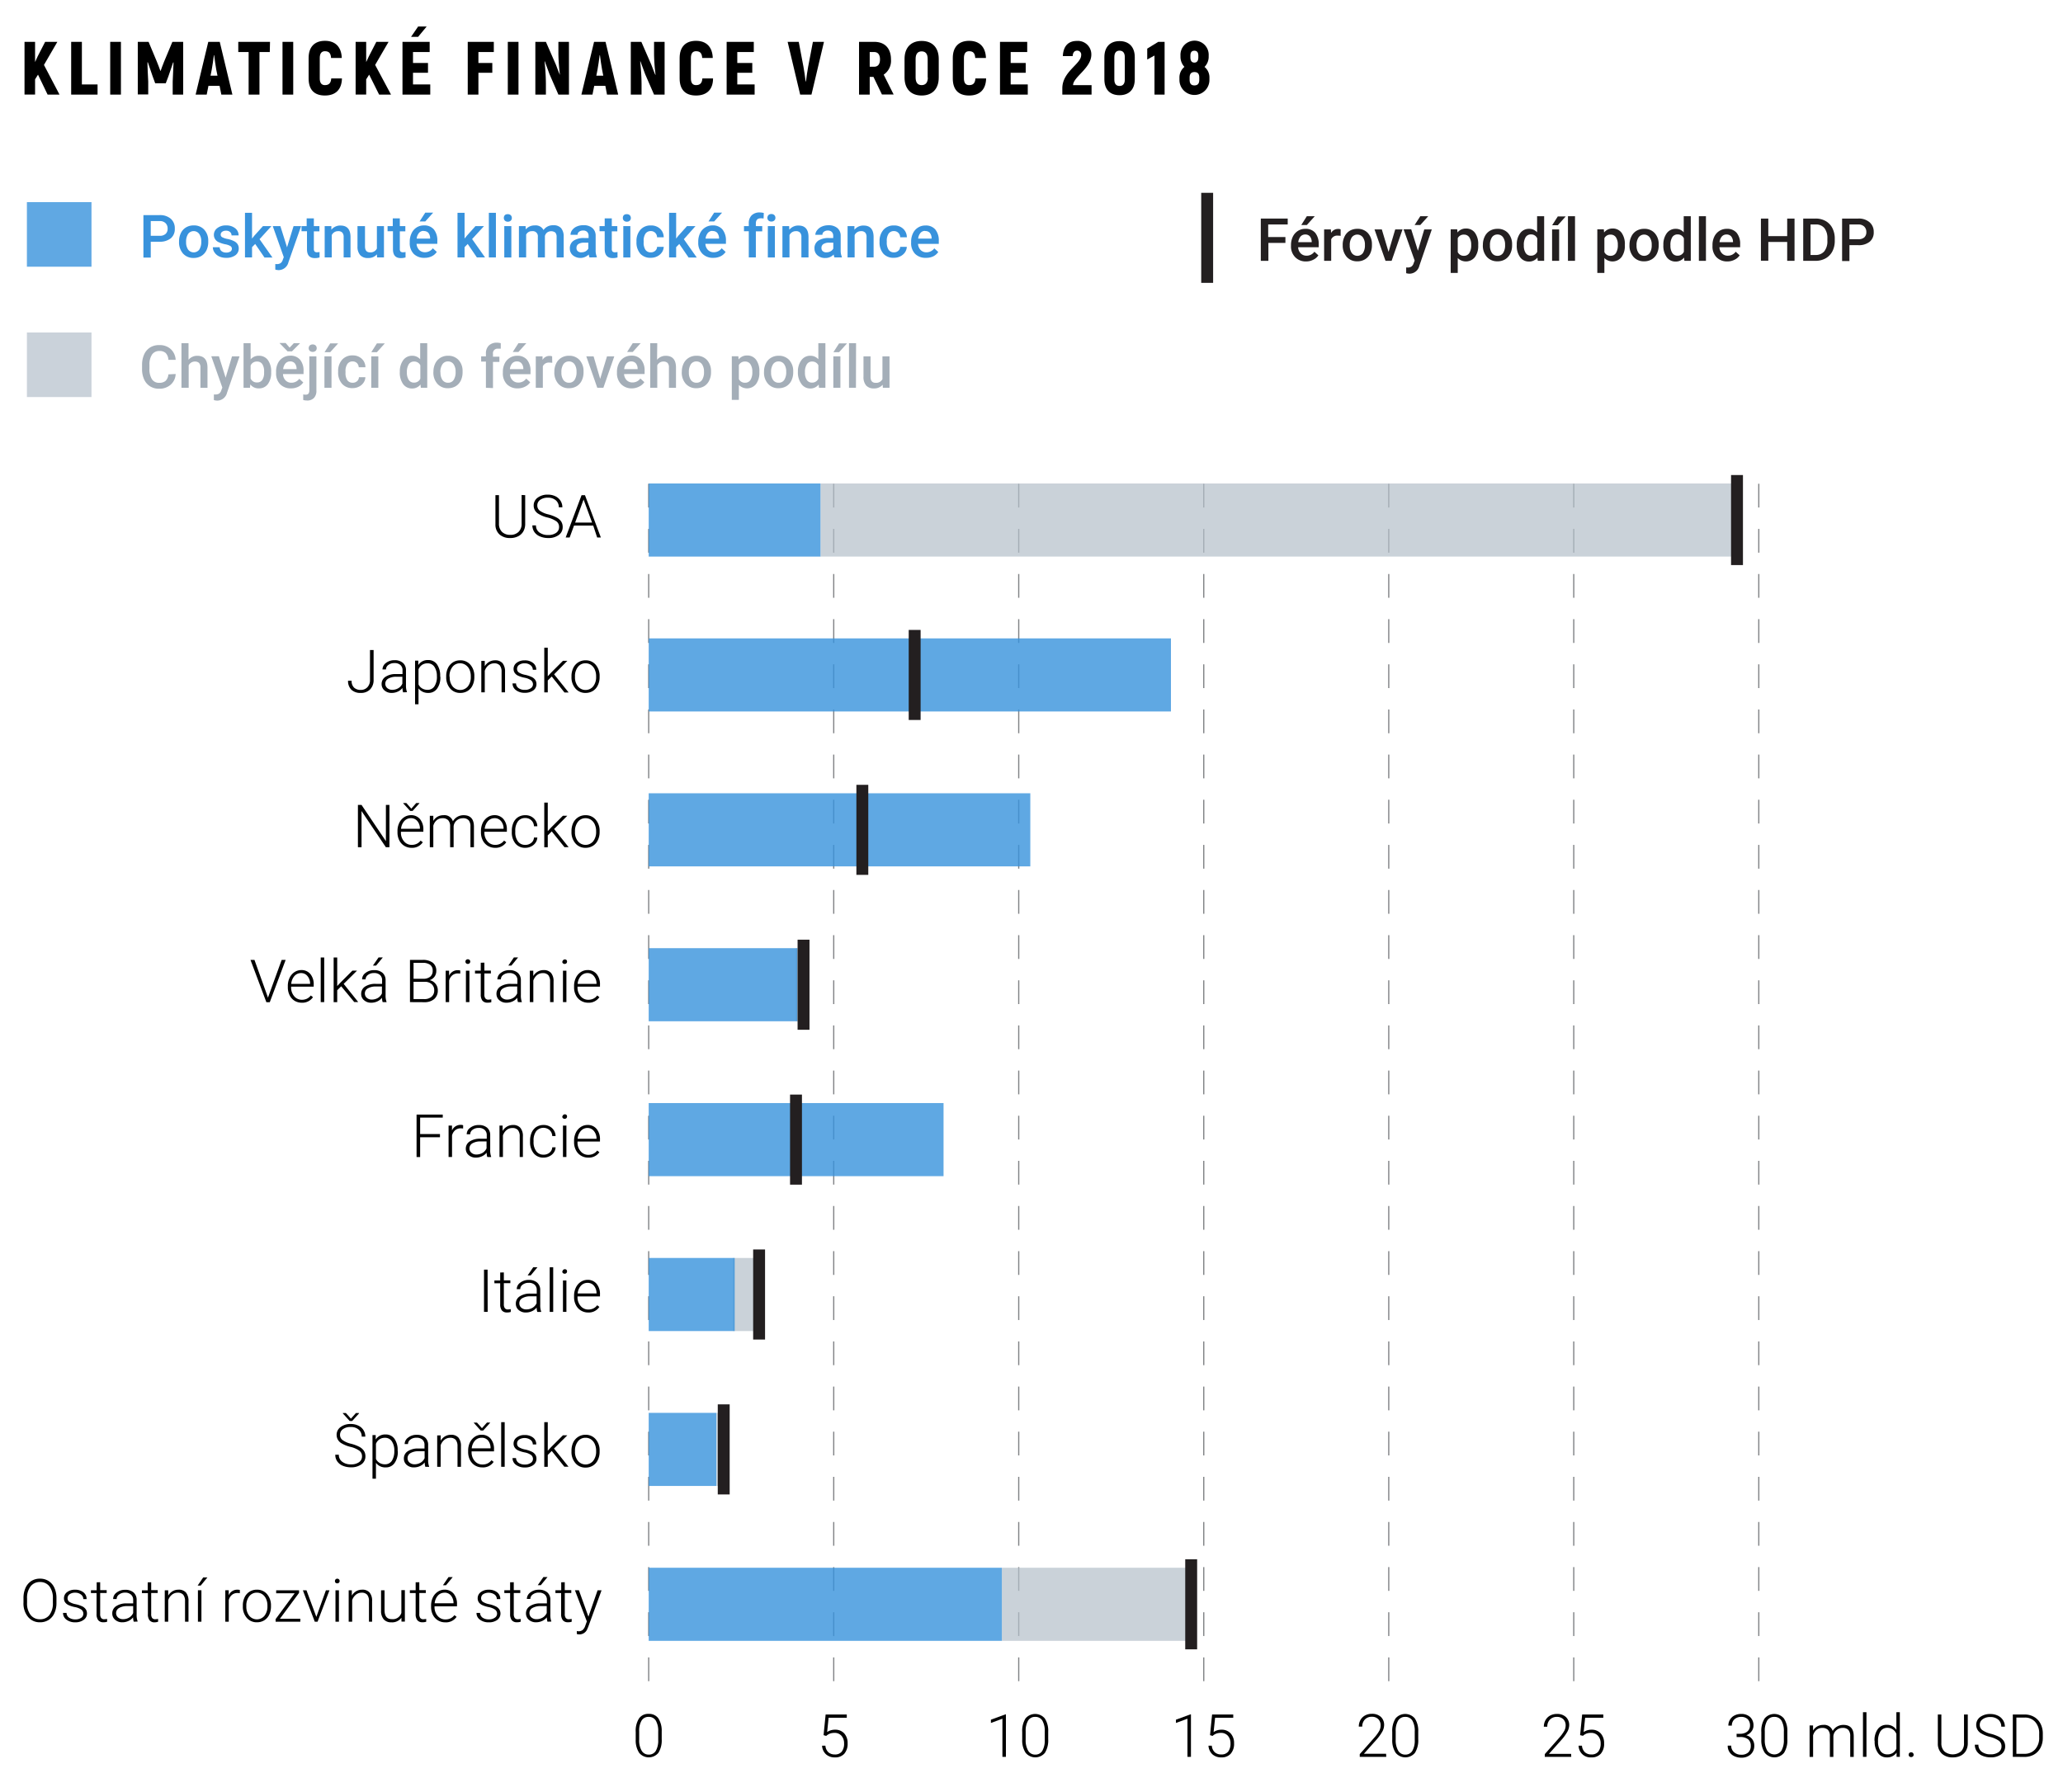 <svg id="Layer_1" data-name="Layer 1" xmlns="http://www.w3.org/2000/svg" viewBox="0 0 520 451.8"><defs><style>.cls-1,.cls-9{opacity:0.8;}.cls-2,.cls-9{fill:#3892dc;}.cls-10,.cls-3{opacity:0.7;}.cls-10,.cls-4{fill:#b4bfca;}.cls-5{fill:#a4aeb8;}.cls-6{fill:#231f20;}.cls-7,.cls-8{fill:none;}.cls-7{stroke:#231f20;stroke-miterlimit:10;stroke-width:3px;}.cls-8{stroke:#808285;stroke-linecap:square;stroke-linejoin:round;stroke-width:0.3px;stroke-dasharray:5.69;}</style></defs><path d="M9.58,18.82,8.84,20v3.84H6.18V10.55H8.84v5.09l.68-1.48,1.86-3.61h3.08l-3.38,5.82L15,23.85H12Z"/><path d="M24.59,21.29v2.56H17.94V10.55h2.7V21.29Z"/><path d="M27.78,10.55h2.7v13.3h-2.7Z"/><path d="M46.17,10.55v13.3H43.53V20.58c.08-1.61.13-3.23.21-4.84l-.1,0-1.19,3.5L41.78,21H39.12l-.66-1.8-1.2-3.5-.09,0c0,1.61.13,3.23.19,4.84v3.27H34.73V10.55h2.72l2.09,5c.27.66.72,1.82.88,2.31h.07c.15-.49.61-1.65.87-2.31l2.09-5Z"/><path d="M55.35,21.65H52.54l-.44,2.2H49.31l3.19-13.3h2.89l3.19,13.3H55.79Zm-.53-2.57-.31-1.52c-.17-.95-.4-2.56-.53-3.65h-.07c-.14,1.09-.35,2.7-.54,3.65l-.3,1.52Z"/><path d="M68,13.12h-2.6V23.85H62.67V13.12H60.06V10.55h8Z"/><path d="M71.21,10.55h2.7v13.3h-2.7Z"/><path d="M77.79,19.78V14.62c0-2.81,1.52-4.33,4.12-4.33s4.14,1.52,4.24,4.33h-2.7c-.08-1.22-.53-1.71-1.56-1.71-.81,0-1.29.53-1.29,1.71v5.16c0,1.14.46,1.68,1.29,1.68,1,0,1.52-.5,1.6-1.68h2.7c-.06,2.8-1.6,4.3-4.3,4.3S77.79,22.58,77.79,19.78Z"/><path d="M93.05,18.82,92.3,20v3.84H89.64V10.55H92.3v5.09L93,14.16l1.86-3.61h3.08l-3.38,5.82,4,7.48h-3Z"/><path d="M108.45,21.29v2.56h-7V10.55h6.85v2.57H104.1v2.75h3.78v2.47H104.1v2.95Zm-3.06-12h-1.78l1.78-2.6h2.15Z"/><path d="M120.59,13.12v2.75h3.5v2.47h-3.5v5.51H117.9V10.55h6.57v2.57Z"/><path d="M128,10.55h2.69v13.3H128Z"/><path d="M134.94,10.55h2.66l2.53,5.78c.32.83.62,1.71,1,2.54l0-.05a48.21,48.21,0,0,1-.38-5.19V10.55h2.66v13.3h-2.66l-2.24-5.15-1.19-3.25-.06.06a53.69,53.69,0,0,1,.34,5.64v2.7h-2.66Z"/><path d="M152.59,21.65h-2.81l-.44,2.2h-2.79l3.19-13.3h2.89l3.19,13.3H153Zm-.53-2.57-.3-1.52c-.18-.95-.4-2.56-.54-3.65h-.07c-.14,1.09-.35,2.7-.54,3.65l-.3,1.52Z"/><path d="M159,10.55h2.66l2.52,5.78c.33.83.63,1.71,1,2.54l.06-.05a45.76,45.76,0,0,1-.38-5.19V10.55h2.66v13.3h-2.66l-2.24-5.15-1.2-3.25-.06.06a53.8,53.8,0,0,1,.35,5.64v2.7H159Z"/><path d="M171.31,19.78V14.62c0-2.81,1.52-4.33,4.12-4.33s4.14,1.52,4.23,4.33H177c-.08-1.22-.54-1.71-1.56-1.71-.82,0-1.29.53-1.29,1.71v5.16c0,1.14.45,1.68,1.29,1.68,1,0,1.52-.5,1.6-1.68h2.69c0,2.8-1.59,4.3-4.29,4.3S171.31,22.58,171.31,19.78Z"/><path d="M190.21,21.29v2.56h-7.05V10.55H190v2.57h-4.16v2.75h3.78v2.47h-3.78v2.95Z"/><path d="M198.53,10.55h2.8l1.19,6.29c.19,1,.42,2.6.55,3.7h.08c.13-1.1.36-2.73.55-3.7l1.2-6.29h2.79l-3.15,13.3h-2.85Z"/><path d="M220.17,19.39h-.95v4.46h-2.69V10.55h3.85c2.64,0,4.2,1.64,4.2,4.43a4.2,4.2,0,0,1-1.84,3.84l2.51,5H222.3Zm-.95-2.57h1.12c.95,0,1.47-.64,1.47-1.84s-.52-1.86-1.47-1.86h-1.12Z"/><path d="M228,19.54V14.86c0-2.85,1.61-4.54,4.31-4.54s4.31,1.69,4.31,4.54v4.68c0,2.85-1.61,4.54-4.31,4.54S228,22.39,228,19.54Zm5.83,0V14.86c0-1.25-.51-1.91-1.52-1.91s-1.52.66-1.52,1.91v4.68c0,1.25.51,1.92,1.52,1.92S233.87,20.79,233.87,19.54Z"/><path d="M240.16,19.78V14.62c0-2.81,1.52-4.33,4.12-4.33s4.14,1.52,4.24,4.33h-2.7c-.07-1.22-.53-1.71-1.56-1.71-.81,0-1.29.53-1.29,1.71v5.16c0,1.14.46,1.68,1.29,1.68,1.05,0,1.52-.5,1.6-1.68h2.7c-.06,2.8-1.6,4.3-4.3,4.3S240.16,22.58,240.16,19.78Z"/><path d="M259.06,21.29v2.56h-7V10.55h6.86v2.57h-4.17v2.75h3.79v2.47h-3.79v2.95Z"/><path d="M267.77,22.25c0-4.21,4.75-6.11,4.75-8.34a1,1,0,0,0-1-1.15c-.68,0-1.1.49-1.14,1.38H267.9c.11-2.52,1.39-3.82,3.53-3.82a3.39,3.39,0,0,1,3.65,3.46c0,3.4-4.6,5.66-4.6,7.68h4.66v2.39h-7.37Z"/><path d="M278.37,20V14.41c0-2.55,1.42-4.05,3.82-4.05s3.84,1.5,3.84,4.05V20c0,2.53-1.43,4-3.84,4S278.37,22.56,278.37,20Zm5.15,0V14.43c0-1.09-.46-1.66-1.33-1.66s-1.31.57-1.31,1.66v5.62c0,1.06.43,1.62,1.31,1.62S283.52,21.11,283.52,20.05Z"/><path d="M293.55,10.55v13.3H291V14l-1.83,1V12.26l2.78-1.71Z"/><path d="M304.85,19.56v.6a3.78,3.78,0,1,1-7.56,0v-.6a3.42,3.42,0,0,1,1.26-2.7,3.72,3.72,0,0,1-1-2.49V14a3.56,3.56,0,1,1,7.11,0v.4a3.62,3.62,0,0,1-1.05,2.47A3.4,3.4,0,0,1,304.85,19.56Zm-2.56,0c0-1-.42-1.39-1.22-1.39s-1.21.42-1.21,1.39v.57c0,1,.42,1.4,1.21,1.4s1.22-.42,1.22-1.4Zm-2.24-5.13c0,.93.36,1.35,1,1.35s1-.42,1-1.35v-.36c0-.92-.36-1.28-1-1.28s-1,.36-1,1.28Z"/><g class="cls-1"><rect class="cls-2" x="6.78" y="50.96" width="16.28" height="16.28"/></g><path class="cls-2" d="M38,60.94v4H36.15V54.23h4.08a4.11,4.11,0,0,1,2.83.93,3.15,3.15,0,0,1,1,2.47,3,3,0,0,1-1,2.44,4.36,4.36,0,0,1-2.89.87Zm0-1.49h2.23a2.17,2.17,0,0,0,1.5-.47,1.7,1.7,0,0,0,.52-1.34,1.83,1.83,0,0,0-.52-1.38,2,2,0,0,0-1.45-.53H38Z"/><path class="cls-2" d="M45.13,60.86a4.76,4.76,0,0,1,.46-2.1,3.35,3.35,0,0,1,1.3-1.43,3.62,3.62,0,0,1,1.92-.5,3.43,3.43,0,0,1,2.6,1,4,4,0,0,1,1.08,2.74V61a4.73,4.73,0,0,1-.45,2.1,3.38,3.38,0,0,1-1.29,1.43,3.73,3.73,0,0,1-1.94.5,3.45,3.45,0,0,1-2.68-1.11,4.3,4.3,0,0,1-1-3Zm1.78.15a3.17,3.17,0,0,0,.51,1.92,1.77,1.77,0,0,0,2.81,0,3.58,3.58,0,0,0,.5-2.06,3.1,3.1,0,0,0-.52-1.9,1.73,1.73,0,0,0-2.79,0A3.46,3.46,0,0,0,46.91,61Z"/><path class="cls-2" d="M58.45,62.74a.8.8,0,0,0-.39-.72,4.18,4.18,0,0,0-1.3-.44,7,7,0,0,1-1.52-.48,2,2,0,0,1-1.33-1.87,2.1,2.1,0,0,1,.86-1.72,3.42,3.42,0,0,1,2.2-.68,3.52,3.52,0,0,1,2.29.7,2.21,2.21,0,0,1,.88,1.82H58.36A1.11,1.11,0,0,0,58,58.5a1.45,1.45,0,0,0-1-.34,1.6,1.6,0,0,0-1,.27.86.86,0,0,0-.37.72.72.72,0,0,0,.35.64,4.62,4.62,0,0,0,1.39.46A6.35,6.35,0,0,1,59,60.8a2.34,2.34,0,0,1,.89.76,2,2,0,0,1,.29,1.09,2.07,2.07,0,0,1-.89,1.73A3.78,3.78,0,0,1,57,65a4,4,0,0,1-1.74-.35,2.84,2.84,0,0,1-1.18-1,2.24,2.24,0,0,1-.43-1.32h1.73a1.26,1.26,0,0,0,.48,1,1.82,1.82,0,0,0,1.16.34,1.78,1.78,0,0,0,1.07-.27A.82.82,0,0,0,58.45,62.74Z"/><path class="cls-2" d="M64.32,61.5l-.79.81V64.9H61.75V53.65h1.78v6.49l.56-.7L66.28,57h2.14l-3,3.3,3.26,4.63H66.67Z"/><path class="cls-2" d="M72.35,62.35,74,57h1.9L72.71,66.1a2.57,2.57,0,0,1-2.46,2,3.14,3.14,0,0,1-.86-.14V66.58l.34,0a1.75,1.75,0,0,0,1-.24,1.63,1.63,0,0,0,.54-.83l.26-.68L68.75,57h1.92Z"/><path class="cls-2" d="M79.11,55.05V57h1.4v1.32h-1.4v4.42a1,1,0,0,0,.18.66.84.84,0,0,0,.64.2,2.68,2.68,0,0,0,.62-.07v1.37a4,4,0,0,1-1.17.17c-1.37,0-2-.75-2-2.26V58.29H76V57h1.3V55.05Z"/><path class="cls-2" d="M83.52,57l0,.92a2.84,2.84,0,0,1,2.31-1.06c1.65,0,2.49.94,2.52,2.83V64.9H86.62V59.76a1.6,1.6,0,0,0-.33-1.11,1.35,1.35,0,0,0-1.07-.37,1.72,1.72,0,0,0-1.6,1V64.9H81.84V57Z"/><path class="cls-2" d="M95,64.12a2.74,2.74,0,0,1-2.23.92,2.46,2.46,0,0,1-2-.75,3.21,3.21,0,0,1-.66-2.18V57H92v5.11c0,1,.42,1.51,1.25,1.51A1.76,1.76,0,0,0,95,62.66V57h1.78V64.9H95.05Z"/><path class="cls-2" d="M100.78,55.05V57h1.39v1.32h-1.39v4.42a1,1,0,0,0,.17.66.87.87,0,0,0,.65.2,2.68,2.68,0,0,0,.62-.07v1.37a4.14,4.14,0,0,1-1.17.17c-1.37,0-2-.75-2-2.26V58.29H97.69V57H99V55.05Z"/><path class="cls-2" d="M107,65A3.67,3.67,0,0,1,104.28,64a3.87,3.87,0,0,1-1-2.84v-.22a4.69,4.69,0,0,1,.46-2.12A3.41,3.41,0,0,1,105,57.35a3.38,3.38,0,0,1,1.85-.52,3.1,3.1,0,0,1,2.5,1,4.35,4.35,0,0,1,.88,2.92v.72H105a2.43,2.43,0,0,0,.66,1.55,2,2,0,0,0,1.44.57,2.43,2.43,0,0,0,2-1l1,.92a3.23,3.23,0,0,1-1.27,1.1A4,4,0,0,1,107,65Zm-.21-6.79a1.47,1.47,0,0,0-1.18.52,2.61,2.61,0,0,0-.58,1.42h3.39v-.13a2.18,2.18,0,0,0-.47-1.35A1.52,1.52,0,0,0,106.81,58.25Zm.4-4.6h2l-2,2.22h-1.43Z"/><path class="cls-2" d="M117.89,61.5l-.79.81V64.9h-1.78V53.65h1.78v6.49l.56-.7L119.85,57H122L119,60.27l3.26,4.63h-2.06Z"/><path class="cls-2" d="M125,64.9h-1.78V53.65H125Z"/><path class="cls-2" d="M127,54.91a1,1,0,0,1,.26-.68A1,1,0,0,1,128,54a1,1,0,0,1,.75.27.92.92,0,0,1,.26.68.88.88,0,0,1-.26.67,1,1,0,0,1-.75.27,1,1,0,0,1-.74-.27A.92.92,0,0,1,127,54.91Zm1.89,10h-1.78V57h1.78Z"/><path class="cls-2" d="M132.48,57l.05.83a2.86,2.86,0,0,1,2.29-1A2.18,2.18,0,0,1,137,58a2.81,2.81,0,0,1,2.43-1.21,2.49,2.49,0,0,1,2,.72,3.23,3.23,0,0,1,.65,2.14V64.9h-1.78V59.74a1.6,1.6,0,0,0-.33-1.11,1.76,1.76,0,0,0-2.08,0,1.69,1.69,0,0,0-.54.85V64.9h-1.78V59.68a1.27,1.27,0,0,0-1.43-1.4,1.58,1.58,0,0,0-1.52.87V64.9H130.8V57Z"/><path class="cls-2" d="M148.59,64.9a3.37,3.37,0,0,1-.2-.74,3,3,0,0,1-4,.2,2.17,2.17,0,0,1-.75-1.68,2.24,2.24,0,0,1,.94-2,4.55,4.55,0,0,1,2.69-.67h1.09v-.52a1.39,1.39,0,0,0-.34-1,1.36,1.36,0,0,0-1.05-.37,1.59,1.59,0,0,0-1,.3,1,1,0,0,0-.39.78h-1.77a2,2,0,0,1,.43-1.22,2.86,2.86,0,0,1,1.17-.89,4.06,4.06,0,0,1,1.66-.32,3.35,3.35,0,0,1,2.22.69,2.5,2.5,0,0,1,.85,2v3.58a4,4,0,0,0,.3,1.7v.13Zm-2-1.29a2,2,0,0,0,1-.25,1.72,1.72,0,0,0,.7-.69V61.18h-1a2.65,2.65,0,0,0-1.49.34,1.11,1.11,0,0,0-.49,1,1,1,0,0,0,.34.82A1.31,1.31,0,0,0,146.64,63.61Z"/><path class="cls-2" d="M154.21,55.05V57h1.39v1.32h-1.39v4.42a1,1,0,0,0,.17.66.87.87,0,0,0,.65.2,2.68,2.68,0,0,0,.62-.07v1.37a4.14,4.14,0,0,1-1.17.17c-1.37,0-2.06-.75-2.06-2.26V58.29h-1.3V57h1.3V55.05Z"/><path class="cls-2" d="M157,54.91a.92.92,0,0,1,.26-.68A1,1,0,0,1,158,54a1,1,0,0,1,.75.27,1,1,0,0,1,.26.68.92.92,0,0,1-.26.67,1,1,0,0,1-.75.27,1,1,0,0,1-.74-.27A.88.88,0,0,1,157,54.91Zm1.89,10h-1.78V57h1.78Z"/><path class="cls-2" d="M164.05,63.62a1.59,1.59,0,0,0,1.1-.39,1.29,1.29,0,0,0,.47-1h1.68a2.62,2.62,0,0,1-.46,1.39,3.12,3.12,0,0,1-1.17,1,3.51,3.51,0,0,1-1.6.37A3.41,3.41,0,0,1,161.43,64a4.28,4.28,0,0,1-1-3v-.18a4.18,4.18,0,0,1,1-2.9,3.34,3.34,0,0,1,2.63-1.08,3.27,3.27,0,0,1,2.31.82,3,3,0,0,1,.93,2.16h-1.68a1.65,1.65,0,0,0-.46-1.12,1.51,1.51,0,0,0-1.11-.44,1.58,1.58,0,0,0-1.34.63,3.18,3.18,0,0,0-.47,1.9v.29A3.24,3.24,0,0,0,162.7,63,1.57,1.57,0,0,0,164.05,63.62Z"/><path class="cls-2" d="M171.22,61.5l-.79.81V64.9h-1.78V53.65h1.78v6.49l.55-.7L173.17,57h2.14l-2.94,3.3,3.26,4.63h-2.06Z"/><path class="cls-2" d="M179.82,65A3.67,3.67,0,0,1,177.08,64,3.84,3.84,0,0,1,176,61.14v-.22a4.82,4.82,0,0,1,.46-2.12,3.44,3.44,0,0,1,1.29-1.45,3.34,3.34,0,0,1,1.84-.52,3.09,3.09,0,0,1,2.5,1,4.36,4.36,0,0,1,.89,2.92v.72h-5.18a2.37,2.37,0,0,0,.65,1.55,2,2,0,0,0,1.45.57,2.4,2.4,0,0,0,2-1l1,.92a3.23,3.23,0,0,1-1.27,1.1A4,4,0,0,1,179.82,65Zm-.21-6.79a1.49,1.49,0,0,0-1.19.52,2.6,2.6,0,0,0-.57,1.42h3.39v-.13a2.18,2.18,0,0,0-.48-1.35A1.5,1.5,0,0,0,179.61,58.25Zm.4-4.6h2l-2,2.22h-1.43Z"/><path class="cls-2" d="M188.74,64.9V58.29h-1.21V57h1.21v-.72a2.72,2.72,0,0,1,.73-2,2.8,2.8,0,0,1,2.05-.72,4.58,4.58,0,0,1,1,.13l-.05,1.4a3.37,3.37,0,0,0-.68-.06c-.85,0-1.27.43-1.27,1.31V57h1.61v1.32h-1.61V64.9Z"/><path class="cls-2" d="M193.43,54.91a1,1,0,0,1,.26-.68,1,1,0,0,1,.75-.27,1,1,0,0,1,.74.27.93.93,0,0,1,.27.68.89.89,0,0,1-.27.67,1,1,0,0,1-.74.27,1,1,0,0,1-.75-.27A.92.92,0,0,1,193.43,54.91Zm1.89,10h-1.78V57h1.78Z"/><path class="cls-2" d="M198.91,57l.05.92a2.86,2.86,0,0,1,2.31-1.06c1.65,0,2.49.94,2.52,2.83V64.9H202V59.76a1.6,1.6,0,0,0-.33-1.11,1.32,1.32,0,0,0-1.06-.37,1.73,1.73,0,0,0-1.61,1V64.9h-1.78V57Z"/><path class="cls-2" d="M210.34,64.9a2.82,2.82,0,0,1-.21-.74,2.76,2.76,0,0,1-2.08.88,2.79,2.79,0,0,1-2-.68,2.17,2.17,0,0,1-.75-1.68,2.24,2.24,0,0,1,.94-2,4.59,4.59,0,0,1,2.69-.67h1.09v-.52a1.39,1.39,0,0,0-.34-1,1.36,1.36,0,0,0-1-.37,1.56,1.56,0,0,0-1,.3,1,1,0,0,0-.39.78h-1.78A2,2,0,0,1,206,58a2.82,2.82,0,0,1,1.18-.89,4,4,0,0,1,1.65-.32,3.35,3.35,0,0,1,2.22.69,2.47,2.47,0,0,1,.85,2v3.58a4,4,0,0,0,.3,1.7v.13Zm-2-1.29a2,2,0,0,0,1-.25,1.66,1.66,0,0,0,.7-.69V61.18h-1a2.61,2.61,0,0,0-1.48.34,1.11,1.11,0,0,0-.5,1,1,1,0,0,0,.34.82A1.33,1.33,0,0,0,208.38,63.61Z"/><path class="cls-2" d="M215.37,57l0,.92a2.86,2.86,0,0,1,2.31-1.06c1.65,0,2.49.94,2.52,2.83V64.9h-1.78V59.76a1.6,1.6,0,0,0-.33-1.11,1.34,1.34,0,0,0-1.06-.37,1.72,1.72,0,0,0-1.61,1V64.9h-1.78V57Z"/><path class="cls-2" d="M225.32,63.62a1.59,1.59,0,0,0,1.1-.39,1.33,1.33,0,0,0,.47-1h1.68a2.71,2.71,0,0,1-.46,1.39,3.07,3.07,0,0,1-1.18,1,3.44,3.44,0,0,1-1.59.37A3.41,3.41,0,0,1,222.7,64a4.28,4.28,0,0,1-1-3v-.18a4.23,4.23,0,0,1,1-2.9,3.38,3.38,0,0,1,2.64-1.08,3.24,3.24,0,0,1,2.3.82,2.93,2.93,0,0,1,.94,2.16h-1.68a1.65,1.65,0,0,0-.46-1.12,1.54,1.54,0,0,0-1.11-.44,1.58,1.58,0,0,0-1.34.63,3.18,3.18,0,0,0-.47,1.9v.29A3.24,3.24,0,0,0,224,63,1.57,1.57,0,0,0,225.32,63.62Z"/><path class="cls-2" d="M233.4,65A3.67,3.67,0,0,1,230.66,64a3.87,3.87,0,0,1-1-2.84v-.22a4.69,4.69,0,0,1,.46-2.12,3.41,3.41,0,0,1,1.28-1.45,3.38,3.38,0,0,1,1.85-.52,3.1,3.1,0,0,1,2.5,1,4.35,4.35,0,0,1,.88,2.92v.72H231.4a2.38,2.38,0,0,0,.66,1.55,2,2,0,0,0,1.44.57,2.43,2.43,0,0,0,2-1l1,.92a3.3,3.3,0,0,1-1.27,1.1A4,4,0,0,1,233.4,65Zm-.21-6.79a1.47,1.47,0,0,0-1.18.52,2.61,2.61,0,0,0-.58,1.42h3.39v-.13a2.18,2.18,0,0,0-.47-1.35A1.52,1.52,0,0,0,233.19,58.25Z"/><g class="cls-3"><rect class="cls-4" x="6.78" y="83.82" width="16.28" height="16.28"/></g><path class="cls-5" d="M44.28,94.29A3.77,3.77,0,0,1,43,97a4.26,4.26,0,0,1-2.92,1,4.15,4.15,0,0,1-2.24-.6,4,4,0,0,1-1.5-1.72A6.14,6.14,0,0,1,35.81,93V92a6.35,6.35,0,0,1,.53-2.66,4,4,0,0,1,1.54-1.77A4.26,4.26,0,0,1,40.19,87a4.1,4.1,0,0,1,2.84,1,4,4,0,0,1,1.25,2.71H42.44A2.64,2.64,0,0,0,41.77,89a2.22,2.22,0,0,0-1.58-.51,2.16,2.16,0,0,0-1.86.88,4.43,4.43,0,0,0-.66,2.59v1a4.72,4.72,0,0,0,.62,2.64,2.07,2.07,0,0,0,1.81.91,2.42,2.42,0,0,0,1.64-.49,2.58,2.58,0,0,0,.7-1.64Z"/><path class="cls-5" d="M47.52,90.7a2.8,2.8,0,0,1,2.21-1c1.68,0,2.54,1,2.57,2.9v5.17H50.52V92.65a1.56,1.56,0,0,0-.36-1.16,1.43,1.43,0,0,0-1-.34,1.72,1.72,0,0,0-1.6.95v5.66H45.74V86.51h1.78Z"/><path class="cls-5" d="M56.87,95.22l1.61-5.38h1.9L57.23,99a2.58,2.58,0,0,1-2.47,2,3.13,3.13,0,0,1-.85-.14V99.45l.34,0a1.77,1.77,0,0,0,1-.24,1.63,1.63,0,0,0,.54-.83l.25-.68-2.78-7.88h1.92Z"/><path class="cls-5" d="M68.35,93.88a4.77,4.77,0,0,1-.82,2.94,2.69,2.69,0,0,1-2.27,1.09,2.58,2.58,0,0,1-2.17-1l-.08.85H61.39V86.51h1.78V90.6a2.62,2.62,0,0,1,2.08-.91,2.7,2.7,0,0,1,2.27,1.08,4.79,4.79,0,0,1,.83,3Zm-1.78-.15a3.35,3.35,0,0,0-.45-1.93,1.52,1.52,0,0,0-1.32-.65,1.67,1.67,0,0,0-1.63,1v3.27a1.67,1.67,0,0,0,1.64,1,1.51,1.51,0,0,0,1.29-.62A3.21,3.21,0,0,0,66.57,94Z"/><path class="cls-5" d="M73.33,97.91a3.67,3.67,0,0,1-2.74-1.06,3.89,3.89,0,0,1-1-2.84v-.22A4.69,4.69,0,0,1,70,91.67a3.39,3.39,0,0,1,3.13-2,3.11,3.11,0,0,1,2.5,1,4.34,4.34,0,0,1,.88,2.92v.72H71.33A2.38,2.38,0,0,0,72,95.92a2,2,0,0,0,1.44.57,2.43,2.43,0,0,0,2-1l1,.92a3.3,3.3,0,0,1-1.27,1.1A4,4,0,0,1,73.33,97.91ZM73,87.64l1.07-1.13h1.52v.07l-2,2h-1.1l-2-2.05v-.06h1.51Zm.13,3.48a1.49,1.49,0,0,0-1.18.51,2.67,2.67,0,0,0-.58,1.43h3.39v-.13a2.19,2.19,0,0,0-.47-1.35A1.49,1.49,0,0,0,73.12,91.12Z"/><path class="cls-5" d="M79.75,89.84v8.63a2.55,2.55,0,0,1-.61,1.85,2.29,2.29,0,0,1-1.76.65,3.69,3.69,0,0,1-.95-.13V99.43a2.48,2.48,0,0,0,.63.07c.59,0,.89-.32.91-1V89.84Zm-1.94-2.06a1,1,0,0,1,.26-.68,1.18,1.18,0,0,1,1.5,0,1,1,0,0,1,.26.68.94.94,0,0,1-.26.67,1.18,1.18,0,0,1-1.5,0A.94.94,0,0,1,77.81,87.78Z"/><path class="cls-5" d="M83.56,97.76H81.78V89.84h1.78Zm-.33-11.19h2l-2,2.22H81.8Z"/><path class="cls-5" d="M88.84,96.49A1.6,1.6,0,0,0,90,96.1a1.35,1.35,0,0,0,.47-1H92.1a2.57,2.57,0,0,1-.47,1.38,2.92,2.92,0,0,1-1.17,1,3.44,3.44,0,0,1-1.59.37,3.38,3.38,0,0,1-2.64-1.08,4.23,4.23,0,0,1-1-3v-.18a4.23,4.23,0,0,1,1-2.9,3.39,3.39,0,0,1,2.64-1.09,3.25,3.25,0,0,1,2.3.83,2.93,2.93,0,0,1,.94,2.16H90.42A1.64,1.64,0,0,0,90,91.56a1.51,1.51,0,0,0-1.11-.44,1.56,1.56,0,0,0-1.33.63,3.16,3.16,0,0,0-.47,1.9v.28a3.29,3.29,0,0,0,.46,1.93A1.57,1.57,0,0,0,88.84,96.49Z"/><path class="cls-5" d="M95.36,97.76H93.58V89.84h1.78ZM95,86.57h2l-2,2.22H93.59Z"/><path class="cls-5" d="M100.78,93.74a4.75,4.75,0,0,1,.85-2.94,2.73,2.73,0,0,1,2.28-1.11,2.62,2.62,0,0,1,2,.88V86.51h1.78V97.76h-1.62l-.08-.82a2.63,2.63,0,0,1-2.13,1,2.72,2.72,0,0,1-2.26-1.12A4.91,4.91,0,0,1,100.78,93.74Zm1.78.16a3.29,3.29,0,0,0,.47,1.88,1.49,1.49,0,0,0,1.32.68,1.68,1.68,0,0,0,1.6-1V92.1a1.67,1.67,0,0,0-1.59-.95,1.52,1.52,0,0,0-1.33.69A3.67,3.67,0,0,0,102.56,93.9Z"/><path class="cls-5" d="M109.25,93.73a4.63,4.63,0,0,1,.46-2.1A3.35,3.35,0,0,1,111,90.2a3.58,3.58,0,0,1,1.92-.51,3.46,3.46,0,0,1,2.6,1,4,4,0,0,1,1.08,2.74v.41a4.76,4.76,0,0,1-.45,2.1,3.38,3.38,0,0,1-1.29,1.43,3.76,3.76,0,0,1-1.94.5,3.41,3.41,0,0,1-2.68-1.12,4.26,4.26,0,0,1-1-3Zm1.78.15a3.25,3.25,0,0,0,.5,1.92,1.66,1.66,0,0,0,1.41.69,1.61,1.61,0,0,0,1.4-.7,3.5,3.5,0,0,0,.5-2.06,3.2,3.2,0,0,0-.51-1.91,1.67,1.67,0,0,0-1.4-.7,1.63,1.63,0,0,0-1.39.69A3.49,3.49,0,0,0,111,93.88Z"/><path class="cls-5" d="M122.48,97.76v-6.6h-1.2V89.84h1.2v-.73a2.72,2.72,0,0,1,.74-2,2.8,2.8,0,0,1,2-.72,4,4,0,0,1,1,.13l0,1.39a4.5,4.5,0,0,0-.68,0,1.14,1.14,0,0,0-1.28,1.31v.7h1.62v1.32h-1.62v6.6Z"/><path class="cls-5" d="M130.49,97.91a3.67,3.67,0,0,1-2.74-1.06,3.89,3.89,0,0,1-1-2.84v-.22a4.82,4.82,0,0,1,.45-2.12,3.53,3.53,0,0,1,1.29-1.46,3.46,3.46,0,0,1,1.85-.52,3.12,3.12,0,0,1,2.5,1,4.39,4.39,0,0,1,.88,2.92v.72h-5.18a2.33,2.33,0,0,0,.66,1.55,2,2,0,0,0,1.44.57,2.4,2.4,0,0,0,2-1l1,.92a3.16,3.16,0,0,1-1.27,1.1A4,4,0,0,1,130.49,97.91Zm-.21-6.79a1.51,1.51,0,0,0-1.19.51,2.67,2.67,0,0,0-.57,1.43h3.39v-.13a2.13,2.13,0,0,0-.48-1.35A1.45,1.45,0,0,0,130.28,91.12Zm.4-4.61h2l-2,2.22h-1.43Z"/><path class="cls-5" d="M139.2,91.47a4.4,4.4,0,0,0-.73-.06,1.63,1.63,0,0,0-1.64.93v5.42h-1.78V89.84h1.7l0,.89a2,2,0,0,1,1.79-1,1.65,1.65,0,0,1,.63.11Z"/><path class="cls-5" d="M139.73,93.73a4.63,4.63,0,0,1,.46-2.1,3.39,3.39,0,0,1,1.29-1.43,3.63,3.63,0,0,1,1.92-.51,3.48,3.48,0,0,1,2.61,1,4.1,4.1,0,0,1,1.08,2.74v.41a4.76,4.76,0,0,1-.45,2.1,3.38,3.38,0,0,1-1.29,1.43,3.7,3.7,0,0,1-1.93.5,3.43,3.43,0,0,1-2.69-1.12,4.25,4.25,0,0,1-1-3Zm1.78.15a3.18,3.18,0,0,0,.5,1.92,1.66,1.66,0,0,0,1.41.69,1.61,1.61,0,0,0,1.4-.7,3.58,3.58,0,0,0,.5-2.06,3.2,3.2,0,0,0-.51-1.91,1.69,1.69,0,0,0-1.41-.7,1.63,1.63,0,0,0-1.38.69A3.49,3.49,0,0,0,141.51,93.88Z"/><path class="cls-5" d="M151.28,95.51,153,89.84h1.84l-2.75,7.92h-1.54l-2.77-7.92h1.84Z"/><path class="cls-5" d="M159.3,97.91a3.67,3.67,0,0,1-2.74-1.06A3.89,3.89,0,0,1,155.51,94v-.22a4.69,4.69,0,0,1,.46-2.12,3.39,3.39,0,0,1,3.13-2,3.11,3.11,0,0,1,2.5,1,4.34,4.34,0,0,1,.88,2.92v.72H157.3a2.43,2.43,0,0,0,.66,1.55,2,2,0,0,0,1.45.57,2.41,2.41,0,0,0,2-1l1,.92a3.23,3.23,0,0,1-1.27,1.1A4,4,0,0,1,159.3,97.91Zm-.21-6.79a1.49,1.49,0,0,0-1.18.51,2.75,2.75,0,0,0-.58,1.43h3.39v-.13a2.13,2.13,0,0,0-.47-1.35A1.49,1.49,0,0,0,159.09,91.12Zm.4-4.61h2l-2,2.22h-1.42Z"/><path class="cls-5" d="M165.62,90.7a2.78,2.78,0,0,1,2.2-1c1.69,0,2.55,1,2.57,2.9v5.17h-1.78V92.65a1.61,1.61,0,0,0-.35-1.16,1.46,1.46,0,0,0-1-.34,1.71,1.71,0,0,0-1.59.95v5.66h-1.78V86.51h1.78Z"/><path class="cls-5" d="M171.86,93.73a4.63,4.63,0,0,1,.46-2.1,3.39,3.39,0,0,1,1.29-1.43,3.63,3.63,0,0,1,1.92-.51,3.48,3.48,0,0,1,2.61,1,4.1,4.1,0,0,1,1.08,2.74v.41a4.63,4.63,0,0,1-.46,2.1,3.35,3.35,0,0,1-1.28,1.43,3.76,3.76,0,0,1-1.94.5,3.44,3.44,0,0,1-2.69-1.12,4.25,4.25,0,0,1-1-3Zm1.78.15a3.25,3.25,0,0,0,.5,1.92,1.66,1.66,0,0,0,1.41.69,1.61,1.61,0,0,0,1.4-.7,3.5,3.5,0,0,0,.5-2.06,3.2,3.2,0,0,0-.51-1.91,1.69,1.69,0,0,0-1.41-.7,1.63,1.63,0,0,0-1.38.69A3.49,3.49,0,0,0,173.64,93.88Z"/><path class="cls-5" d="M191.41,93.88a4.71,4.71,0,0,1-.84,2.94,2.9,2.9,0,0,1-4.33.23v3.76h-1.78v-11h1.64l.08.81a2.6,2.6,0,0,1,2.13-1,2.7,2.7,0,0,1,2.27,1.08,4.84,4.84,0,0,1,.83,3Zm-1.78-.15a3.25,3.25,0,0,0-.47-1.88,1.51,1.51,0,0,0-1.35-.7,1.64,1.64,0,0,0-1.57.9v3.52a1.66,1.66,0,0,0,1.58.92,1.54,1.54,0,0,0,1.33-.68A3.65,3.65,0,0,0,189.63,93.73Z"/><path class="cls-5" d="M192.58,93.73a4.63,4.63,0,0,1,.46-2.1,3.35,3.35,0,0,1,1.3-1.43,3.58,3.58,0,0,1,1.92-.51,3.47,3.47,0,0,1,2.6,1,4.1,4.1,0,0,1,1.08,2.74v.41a4.76,4.76,0,0,1-.45,2.1,3.38,3.38,0,0,1-1.29,1.43,3.76,3.76,0,0,1-1.94.5,3.41,3.41,0,0,1-2.68-1.12,4.21,4.21,0,0,1-1-3Zm1.78.15a3.25,3.25,0,0,0,.5,1.92,1.66,1.66,0,0,0,1.41.69,1.61,1.61,0,0,0,1.4-.7,3.5,3.5,0,0,0,.5-2.06,3.2,3.2,0,0,0-.51-1.91,1.68,1.68,0,0,0-1.4-.7,1.63,1.63,0,0,0-1.39.69A3.49,3.49,0,0,0,194.36,93.88Z"/><path class="cls-5" d="M201.12,93.74A4.69,4.69,0,0,1,202,90.8a2.7,2.7,0,0,1,2.27-1.11,2.62,2.62,0,0,1,2,.88V86.51h1.78V97.76h-1.61l-.09-.82a2.6,2.6,0,0,1-2.13,1A2.69,2.69,0,0,1,202,96.79,4.85,4.85,0,0,1,201.12,93.74Zm1.78.16a3.29,3.29,0,0,0,.46,1.88,1.49,1.49,0,0,0,1.32.68,1.68,1.68,0,0,0,1.6-1V92.1a1.66,1.66,0,0,0-1.58-.95,1.5,1.5,0,0,0-1.33.69A3.59,3.59,0,0,0,202.9,93.9Z"/><path class="cls-5" d="M211.83,97.76h-1.78V89.84h1.78Zm-.33-11.19h2l-2,2.22h-1.43Z"/><path class="cls-5" d="M215.75,97.76H214V86.51h1.78Z"/><path class="cls-5" d="M222.49,97a2.78,2.78,0,0,1-2.23.92,2.46,2.46,0,0,1-1.95-.75,3.24,3.24,0,0,1-.66-2.19V89.84h1.78V95c0,1,.41,1.51,1.25,1.51a1.76,1.76,0,0,0,1.75-.93V89.84h1.78v7.92h-1.68Z"/><path class="cls-6" d="M324,61.24h-4.29v4.52H317.8V55.1h6.78v1.49h-4.92v3.17H324Z"/><path class="cls-6" d="M329.21,65.91a3.68,3.68,0,0,1-2.74-1.07A3.84,3.84,0,0,1,325.41,62v-.22a4.85,4.85,0,0,1,.46-2.12,3.57,3.57,0,0,1,1.29-1.45,3.34,3.34,0,0,1,1.84-.52,3.12,3.12,0,0,1,2.51,1,4.41,4.41,0,0,1,.88,2.92v.72h-5.18a2.35,2.35,0,0,0,.65,1.55,2,2,0,0,0,1.45.58,2.4,2.4,0,0,0,2-1l1,.91a3.09,3.09,0,0,1-1.27,1.1A3.85,3.85,0,0,1,329.21,65.91ZM329,59.12a1.51,1.51,0,0,0-1.19.51,2.64,2.64,0,0,0-.57,1.43h3.39v-.13a2.19,2.19,0,0,0-.48-1.36A1.48,1.48,0,0,0,329,59.12Zm.4-4.61h2l-2,2.22H328Z"/><path class="cls-6" d="M337.92,59.46a4.4,4.4,0,0,0-.73-.06,1.66,1.66,0,0,0-1.65.94v5.42h-1.78V57.84h1.7l.05.88a2,2,0,0,1,1.79-1,1.58,1.58,0,0,1,.62.1Z"/><path class="cls-6" d="M338.44,61.72a4.62,4.62,0,0,1,.47-2.09,3.35,3.35,0,0,1,1.29-1.44,3.71,3.71,0,0,1,1.92-.5,3.47,3.47,0,0,1,2.61,1,4.12,4.12,0,0,1,1.08,2.74v.42a4.69,4.69,0,0,1-.45,2.09,3.32,3.32,0,0,1-1.29,1.43,3.64,3.64,0,0,1-1.93.51,3.46,3.46,0,0,1-2.69-1.12,4.29,4.29,0,0,1-1-3Zm1.78.16a3.16,3.16,0,0,0,.51,1.91,1.75,1.75,0,0,0,2.81,0,3.56,3.56,0,0,0,.5-2.06,3.1,3.1,0,0,0-.52-1.9,1.74,1.74,0,0,0-2.78,0A3.47,3.47,0,0,0,340.22,61.88Z"/><path class="cls-6" d="M350,63.5l1.68-5.66h1.84l-2.75,7.92h-1.54l-2.77-7.92h1.84Z"/><path class="cls-6" d="M357.4,63.21,359,57.84h1.9L357.76,67a2.56,2.56,0,0,1-2.46,2,3.1,3.1,0,0,1-.86-.13V67.44l.34,0a1.72,1.72,0,0,0,1-.25,1.6,1.6,0,0,0,.54-.82l.26-.68-2.79-7.88h1.92Zm.6-8.7h2l-2,2.22h-1.43Z"/><path class="cls-6" d="M372.6,61.88a4.7,4.7,0,0,1-.83,2.93,2.89,2.89,0,0,1-4.33.24v3.76h-1.78v-11h1.64l.08.8a2.62,2.62,0,0,1,2.13-1,2.7,2.7,0,0,1,2.27,1.08,4.84,4.84,0,0,1,.82,3Zm-1.77-.16a3.35,3.35,0,0,0-.47-1.88,1.54,1.54,0,0,0-1.35-.69,1.64,1.64,0,0,0-1.57.9v3.51a1.65,1.65,0,0,0,1.58.93,1.53,1.53,0,0,0,1.33-.69A3.65,3.65,0,0,0,370.83,61.72Z"/><path class="cls-6" d="M373.78,61.72a4.62,4.62,0,0,1,.46-2.09,3.42,3.42,0,0,1,1.29-1.44,3.71,3.71,0,0,1,1.92-.5,3.47,3.47,0,0,1,2.61,1,4.12,4.12,0,0,1,1.08,2.74v.42a4.56,4.56,0,0,1-.46,2.09,3.36,3.36,0,0,1-1.28,1.43,3.67,3.67,0,0,1-1.94.51,3.48,3.48,0,0,1-2.69-1.12,4.28,4.28,0,0,1-1-3Zm1.78.16a3.23,3.23,0,0,0,.5,1.91,1.64,1.64,0,0,0,1.41.7,1.62,1.62,0,0,0,1.4-.71,3.48,3.48,0,0,0,.5-2.06,3.17,3.17,0,0,0-.51-1.9,1.66,1.66,0,0,0-1.41-.7,1.63,1.63,0,0,0-1.38.69A3.47,3.47,0,0,0,375.56,61.88Z"/><path class="cls-6" d="M382.32,61.74a4.69,4.69,0,0,1,.85-2.94,2.7,2.7,0,0,1,2.27-1.11,2.59,2.59,0,0,1,2,.88V54.51h1.78V65.76h-1.61l-.09-.82a2.63,2.63,0,0,1-2.13,1,2.71,2.71,0,0,1-2.25-1.12A4.87,4.87,0,0,1,382.32,61.74Zm1.78.15a3.3,3.3,0,0,0,.46,1.89,1.51,1.51,0,0,0,1.32.68,1.69,1.69,0,0,0,1.6-1V60.1a1.64,1.64,0,0,0-1.58-1,1.52,1.52,0,0,0-1.34.68A3.7,3.7,0,0,0,384.1,61.89Z"/><path class="cls-6" d="M393,65.76h-1.78V57.84H393Zm-.34-11.2h2l-2,2.22h-1.42Z"/><path class="cls-6" d="M397,65.76h-1.78V54.51H397Z"/><path class="cls-6" d="M409.56,61.88a4.76,4.76,0,0,1-.83,2.93,2.89,2.89,0,0,1-4.33.24v3.76h-1.78v-11h1.64l.07.8a2.65,2.65,0,0,1,2.13-1,2.71,2.71,0,0,1,2.28,1.08,4.84,4.84,0,0,1,.82,3Zm-1.77-.16a3.35,3.35,0,0,0-.47-1.88,1.55,1.55,0,0,0-1.35-.69,1.64,1.64,0,0,0-1.57.9v3.51a1.65,1.65,0,0,0,1.58.93,1.53,1.53,0,0,0,1.33-.69A3.65,3.65,0,0,0,407.79,61.72Z"/><path class="cls-6" d="M410.73,61.72a4.62,4.62,0,0,1,.47-2.09,3.29,3.29,0,0,1,1.29-1.44,3.71,3.71,0,0,1,1.92-.5,3.43,3.43,0,0,1,2.6,1,4,4,0,0,1,1.08,2.74v.42a4.69,4.69,0,0,1-.45,2.09,3.32,3.32,0,0,1-1.29,1.43,3.65,3.65,0,0,1-1.94.51,3.46,3.46,0,0,1-2.68-1.12,4.29,4.29,0,0,1-1-3Zm1.78.16a3.16,3.16,0,0,0,.51,1.91,1.75,1.75,0,0,0,2.81,0,3.56,3.56,0,0,0,.5-2.06,3.1,3.1,0,0,0-.52-1.9,1.74,1.74,0,0,0-2.78,0A3.4,3.4,0,0,0,412.51,61.88Z"/><path class="cls-6" d="M419.27,61.74a4.75,4.75,0,0,1,.85-2.94,2.73,2.73,0,0,1,2.28-1.11,2.59,2.59,0,0,1,2,.88V54.51h1.78V65.76h-1.61l-.09-.82a2.63,2.63,0,0,1-2.13,1,2.71,2.71,0,0,1-2.25-1.12A4.87,4.87,0,0,1,419.27,61.74Zm1.78.15a3.3,3.3,0,0,0,.47,1.89,1.51,1.51,0,0,0,1.32.68,1.69,1.69,0,0,0,1.6-1V60.1a1.65,1.65,0,0,0-1.58-1,1.52,1.52,0,0,0-1.34.68A3.69,3.69,0,0,0,421.05,61.89Z"/><path class="cls-6" d="M430,65.76h-1.78V54.51H430Z"/><path class="cls-6" d="M435.4,65.91a3.7,3.7,0,0,1-2.75-1.07,3.87,3.87,0,0,1-1-2.84v-.22a4.72,4.72,0,0,1,.46-2.12,3.47,3.47,0,0,1,1.28-1.45,3.4,3.4,0,0,1,1.85-.52,3.1,3.1,0,0,1,2.5,1,4.35,4.35,0,0,1,.88,2.92v.72H433.4a2.35,2.35,0,0,0,.65,1.55,1.94,1.94,0,0,0,1.45.58,2.41,2.41,0,0,0,2-1l1,.91a3.15,3.15,0,0,1-1.27,1.1A3.88,3.88,0,0,1,435.4,65.91Zm-.22-6.79a1.49,1.49,0,0,0-1.18.51,2.72,2.72,0,0,0-.58,1.43h3.4v-.13a2.19,2.19,0,0,0-.48-1.36A1.5,1.5,0,0,0,435.18,59.12Z"/><path class="cls-6" d="M452.33,65.76h-1.85V61h-4.76v4.73h-1.86V55.1h1.86v4.43h4.76V55.1h1.85Z"/><path class="cls-6" d="M454.52,65.76V55.1h3.15a5,5,0,0,1,2.51.63,4.27,4.27,0,0,1,1.69,1.78,5.68,5.68,0,0,1,.6,2.65v.54a5.71,5.71,0,0,1-.6,2.67,4.31,4.31,0,0,1-1.72,1.77,5.24,5.24,0,0,1-2.56.62Zm1.85-9.17v7.69h1.21a2.78,2.78,0,0,0,2.24-.91,4,4,0,0,0,.79-2.62v-.59a4.08,4.08,0,0,0-.75-2.65,2.68,2.68,0,0,0-2.19-.92Z"/><path class="cls-6" d="M466.17,61.81v4h-1.85V55.1h4.08a4.14,4.14,0,0,1,2.84.93,3.13,3.13,0,0,1,1.05,2.46,3,3,0,0,1-1,2.44,4.35,4.35,0,0,1-2.88.88Zm0-1.5h2.23a2.2,2.2,0,0,0,1.51-.46,1.74,1.74,0,0,0,.52-1.35,1.87,1.87,0,0,0-.53-1.38,2.06,2.06,0,0,0-1.45-.53h-2.28Z"/><line class="cls-7" x1="304.28" y1="48.61" x2="304.28" y2="71.31"/><line class="cls-8" x1="210.15" y1="423.68" x2="210.15" y2="118.89"/><line class="cls-8" x1="256.78" y1="423.68" x2="256.78" y2="118.89"/><line class="cls-8" x1="303.42" y1="423.68" x2="303.42" y2="118.89"/><line class="cls-8" x1="350.05" y1="423.68" x2="350.05" y2="118.89"/><line class="cls-8" x1="396.68" y1="423.68" x2="396.68" y2="118.89"/><line class="cls-8" x1="443.32" y1="423.68" x2="443.32" y2="118.89"/><line class="cls-8" x1="163.51" y1="423.68" x2="163.51" y2="118.89"/><path d="M132.38,124.83v7.28a3.8,3.8,0,0,1-.48,1.88,3.06,3.06,0,0,1-1.32,1.22,4.25,4.25,0,0,1-2,.43,3.89,3.89,0,0,1-2.7-.92,3.33,3.33,0,0,1-1-2.54v-7.35h.89V132a2.81,2.81,0,0,0,.77,2.1,2.9,2.9,0,0,0,2.09.74,2.84,2.84,0,0,0,2.08-.75,2.78,2.78,0,0,0,.77-2.08v-7.22Z"/><path d="M140.92,132.87a1.73,1.73,0,0,0-.62-1.4,6.47,6.47,0,0,0-2.28-1,7.77,7.77,0,0,1-2.41-1,2.36,2.36,0,0,1-1.09-2,2.39,2.39,0,0,1,1-2,4.13,4.13,0,0,1,2.57-.77,4.31,4.31,0,0,1,1.9.41,3.11,3.11,0,0,1,1.3,1.15,3,3,0,0,1,.46,1.63h-.9a2.23,2.23,0,0,0-.75-1.76,2.93,2.93,0,0,0-2-.66,3.17,3.17,0,0,0-1.94.54,1.7,1.7,0,0,0-.73,1.43,1.64,1.64,0,0,0,.65,1.33,6.1,6.1,0,0,0,2.09.9,9.55,9.55,0,0,1,2.17.82,3.06,3.06,0,0,1,1.12,1,2.53,2.53,0,0,1,.37,1.39,2.39,2.39,0,0,1-1,2,4.25,4.25,0,0,1-2.65.76,5.2,5.2,0,0,1-2.07-.4,3.22,3.22,0,0,1-1.43-1.13,3,3,0,0,1-.49-1.66h.91a2.14,2.14,0,0,0,.84,1.78,3.59,3.59,0,0,0,2.24.65,3.29,3.29,0,0,0,2-.55A1.72,1.72,0,0,0,140.92,132.87Z"/><path d="M149.53,132.5h-4.84l-1.1,3h-1l4-10.66h.86l4,10.66h-.93Zm-4.56-.76h4.27l-2.14-5.81Z"/><path d="M166.79,438.46a5.92,5.92,0,0,1-.83,3.43,3.14,3.14,0,0,1-4.86,0,5.69,5.69,0,0,1-.86-3.34v-1.91a5.8,5.8,0,0,1,.83-3.41,2.82,2.82,0,0,1,2.44-1.15,2.86,2.86,0,0,1,2.42,1.11,5.68,5.68,0,0,1,.86,3.3Zm-.88-1.91a5.2,5.2,0,0,0-.6-2.77,2,2,0,0,0-1.8-.94,2,2,0,0,0-1.79.92,5,5,0,0,0-.61,2.7v2.1a5.15,5.15,0,0,0,.62,2.79,2,2,0,0,0,1.79,1,2,2,0,0,0,1.78-.94,5.19,5.19,0,0,0,.61-2.77Z"/><path d="M207.59,437.44l.52-5.2h5.33v.82h-4.58l-.37,3.6a3.47,3.47,0,0,1,2-.59,3,3,0,0,1,2.31.94,3.58,3.58,0,0,1,.85,2.5,3.8,3.8,0,0,1-.83,2.61,3,3,0,0,1-2.36.93,3.24,3.24,0,0,1-2.25-.77,3.15,3.15,0,0,1-1-2.18h.84a2.55,2.55,0,0,0,.74,1.65,2.35,2.35,0,0,0,1.66.56,2.09,2.09,0,0,0,1.73-.72,3.21,3.21,0,0,0,.58-2.07,2.82,2.82,0,0,0-.65-1.91,2.26,2.26,0,0,0-1.78-.74,3.46,3.46,0,0,0-1.08.16,3.06,3.06,0,0,0-1,.61Z"/><path d="M253.55,442.91h-.88V433.3l-2.9,1.07v-.82l3.63-1.34h.15Z"/><path d="M264.21,438.46a5.93,5.93,0,0,1-.82,3.43,3.15,3.15,0,0,1-4.87,0,5.69,5.69,0,0,1-.86-3.34v-1.91a5.88,5.88,0,0,1,.83-3.41,3.18,3.18,0,0,1,4.86,0,5.6,5.6,0,0,1,.86,3.3Zm-.87-1.91a5.2,5.2,0,0,0-.6-2.77,2,2,0,0,0-1.81-.94,2,2,0,0,0-1.78.92,5,5,0,0,0-.62,2.7v2.1a5.24,5.24,0,0,0,.62,2.79,2,2,0,0,0,1.8,1,2,2,0,0,0,1.77-.94,5.19,5.19,0,0,0,.62-2.77Z"/><path d="M300.19,442.91h-.88V433.3l-2.9,1.07v-.82l3.63-1.34h.15Z"/><path d="M305,437.44l.52-5.2h5.33v.82h-4.57l-.38,3.6a3.48,3.48,0,0,1,2-.59,3,3,0,0,1,2.3.94,3.58,3.58,0,0,1,.86,2.5,3.76,3.76,0,0,1-.84,2.61,3,3,0,0,1-2.35.93,3.25,3.25,0,0,1-2.26-.77,3.18,3.18,0,0,1-1-2.18h.84a2.5,2.5,0,0,0,.74,1.65,2.34,2.34,0,0,0,1.66.56,2.1,2.1,0,0,0,1.73-.72,3.27,3.27,0,0,0,.58-2.07,2.82,2.82,0,0,0-.65-1.91,2.27,2.27,0,0,0-1.78-.74,3.53,3.53,0,0,0-1.09.16,3,3,0,0,0-1,.61Z"/><path d="M349.42,442.91h-6.68v-.68l3.66-4.14a10.42,10.42,0,0,0,1.26-1.73A2.94,2.94,0,0,0,348,435a2.16,2.16,0,0,0-.6-1.6,2.22,2.22,0,0,0-1.63-.59,2.3,2.3,0,0,0-1.74.69,2.49,2.49,0,0,0-.66,1.79h-.87a3.35,3.35,0,0,1,.4-1.64,2.94,2.94,0,0,1,1.16-1.16,3.44,3.44,0,0,1,1.71-.42,3.19,3.19,0,0,1,2.29.77,2.71,2.71,0,0,1,.82,2.09,3.52,3.52,0,0,1-.46,1.63,12.5,12.5,0,0,1-1.64,2.22l-3,3.36h5.6Z"/><path d="M357.48,438.46a5.93,5.93,0,0,1-.82,3.43,3.15,3.15,0,0,1-4.87,0,5.69,5.69,0,0,1-.86-3.34v-1.91a5.88,5.88,0,0,1,.83-3.41,3.18,3.18,0,0,1,4.86,0,5.6,5.6,0,0,1,.86,3.3Zm-.88-1.91a5.21,5.21,0,0,0-.59-2.77,2,2,0,0,0-1.81-.94,2,2,0,0,0-1.78.92,4.94,4.94,0,0,0-.62,2.7v2.1a5.24,5.24,0,0,0,.62,2.79,2,2,0,0,0,1.8,1,2,2,0,0,0,1.77-.94,5.1,5.1,0,0,0,.61-2.77Z"/><path d="M396.05,442.91h-6.67v-.68l3.65-4.14a10.42,10.42,0,0,0,1.26-1.73,2.94,2.94,0,0,0,.35-1.33,2.19,2.19,0,0,0-.59-1.6,2.24,2.24,0,0,0-1.64-.59,2.33,2.33,0,0,0-1.74.69,2.49,2.49,0,0,0-.66,1.79h-.87a3.35,3.35,0,0,1,.41-1.64,2.92,2.92,0,0,1,1.15-1.16,3.44,3.44,0,0,1,1.71-.42,3.19,3.19,0,0,1,2.29.77,2.72,2.72,0,0,1,.83,2.09,3.55,3.55,0,0,1-.47,1.63,12,12,0,0,1-1.64,2.22l-3,3.36h5.6Z"/><path d="M398.28,437.44l.52-5.2h5.33v.82h-4.58l-.37,3.6a3.48,3.48,0,0,1,2-.59,3,3,0,0,1,2.3.94,3.58,3.58,0,0,1,.85,2.5,3.75,3.75,0,0,1-.83,2.61,3,3,0,0,1-2.35.93,3,3,0,0,1-3.25-2.95h.85a2.5,2.5,0,0,0,.74,1.65,2.34,2.34,0,0,0,1.66.56,2.07,2.07,0,0,0,1.72-.72,3.21,3.21,0,0,0,.59-2.07,2.77,2.77,0,0,0-.66-1.91,2.24,2.24,0,0,0-1.78-.74A3.51,3.51,0,0,0,400,437a3,3,0,0,0-1,.61Z"/><path d="M437.72,437.1h.91a3.05,3.05,0,0,0,1.32-.27,2.07,2.07,0,0,0,.86-.73,1.94,1.94,0,0,0,.3-1.07,2.2,2.2,0,0,0-.58-1.61,2.29,2.29,0,0,0-1.67-.58,2.41,2.41,0,0,0-1.68.61,2.07,2.07,0,0,0-.65,1.59h-.88a2.84,2.84,0,0,1,.42-1.51,2.74,2.74,0,0,1,1.15-1.06,3.59,3.59,0,0,1,1.64-.37,3.19,3.19,0,0,1,2.29.79,2.83,2.83,0,0,1,.83,2.17,2.31,2.31,0,0,1-.48,1.41,2.85,2.85,0,0,1-1.34,1,2.79,2.79,0,0,1,1.51,1,2.61,2.61,0,0,1,.51,1.62,2.89,2.89,0,0,1-.89,2.2,3.35,3.35,0,0,1-2.39.83,3.93,3.93,0,0,1-1.75-.38,2.79,2.79,0,0,1-1.66-2.65h.88a2.09,2.09,0,0,0,.71,1.65,2.59,2.59,0,0,0,1.82.64,2.5,2.5,0,0,0,1.77-.58,2.19,2.19,0,0,0,.63-1.69,2,2,0,0,0-.68-1.63,3.16,3.16,0,0,0-2-.56h-.88Z"/><path d="M450.52,438.46a5.92,5.92,0,0,1-.83,3.43,3.14,3.14,0,0,1-4.86,0,5.68,5.68,0,0,1-.87-3.34v-1.91a5.8,5.8,0,0,1,.84-3.41,3.17,3.17,0,0,1,4.85,0,5.6,5.6,0,0,1,.87,3.3Zm-.88-1.91a5.2,5.2,0,0,0-.6-2.77,2,2,0,0,0-1.81-.94,2,2,0,0,0-1.78.92,5,5,0,0,0-.62,2.7v2.1a5.24,5.24,0,0,0,.62,2.79,2.16,2.16,0,0,0,3.58,0,5.29,5.29,0,0,0,.61-2.77Z"/><path d="M457,435l0,1.29a3,3,0,0,1,1.1-1.07,3,3,0,0,1,1.47-.36,2.22,2.22,0,0,1,2.38,1.53,2.92,2.92,0,0,1,1.13-1.13,3.14,3.14,0,0,1,1.57-.4c1.7,0,2.57.92,2.6,2.78v5.29h-.88v-5.22a2.35,2.35,0,0,0-.46-1.58,1.86,1.86,0,0,0-1.46-.51,2.31,2.31,0,0,0-1.6.61,2.15,2.15,0,0,0-.73,1.45v5.25h-.88v-5.29a2.12,2.12,0,0,0-.48-1.52,1.92,1.92,0,0,0-1.45-.5,2.25,2.25,0,0,0-1.42.47,2.75,2.75,0,0,0-.88,1.4v5.44h-.88V435Z"/><path d="M470.46,442.91h-.88V431.66h.88Z"/><path d="M472.49,438.87a4.77,4.77,0,0,1,.82-2.94,2.66,2.66,0,0,1,2.24-1.09A2.76,2.76,0,0,1,478,436.1v-4.44h.87v11.25h-.82l0-1.06a2.82,2.82,0,0,1-2.47,1.2,2.62,2.62,0,0,1-2.21-1.1,4.77,4.77,0,0,1-.84-3Zm.89.16a4.19,4.19,0,0,0,.6,2.39,2,2,0,0,0,1.72.87,2.36,2.36,0,0,0,2.3-1.42v-3.73a2.35,2.35,0,0,0-2.29-1.54,2,2,0,0,0-1.72.87A4.4,4.4,0,0,0,473.38,439Z"/><path d="M481.1,442.38a.58.58,0,0,1,.62-.61.6.6,0,0,1,.46.18.6.6,0,0,1,.17.43.57.57,0,0,1-.17.42.64.64,0,0,1-.46.17.62.62,0,0,1-.46-.17A.57.57,0,0,1,481.1,442.38Z"/><path d="M496,432.24v7.28a3.77,3.77,0,0,1-.48,1.88,3.14,3.14,0,0,1-1.32,1.23,4.38,4.38,0,0,1-2,.42,3.89,3.89,0,0,1-2.7-.91,3.37,3.37,0,0,1-1.05-2.55v-7.35h.89v7.22a2.79,2.79,0,0,0,.77,2.09,3.31,3.31,0,0,0,4.17,0,2.79,2.79,0,0,0,.77-2.08v-7.23Z"/><path d="M504.5,440.29a1.73,1.73,0,0,0-.62-1.41,6.57,6.57,0,0,0-2.28-1,8,8,0,0,1-2.41-1,2.46,2.46,0,0,1-.08-4,4.13,4.13,0,0,1,2.57-.76,4.22,4.22,0,0,1,1.91.41,3.05,3.05,0,0,1,1.29,1.14,3,3,0,0,1,.47,1.63h-.91a2.25,2.25,0,0,0-.75-1.76,2.93,2.93,0,0,0-2-.66,3.1,3.1,0,0,0-1.94.55,1.68,1.68,0,0,0-.73,1.42,1.62,1.62,0,0,0,.65,1.33,6.29,6.29,0,0,0,2.09.91,9.92,9.92,0,0,1,2.18.81,3.13,3.13,0,0,1,1.11,1,2.5,2.5,0,0,1,.37,1.38,2.39,2.39,0,0,1-1,2,4.3,4.3,0,0,1-2.66.76,5.2,5.2,0,0,1-2.07-.4,3.15,3.15,0,0,1-1.43-1.13,2.92,2.92,0,0,1-.48-1.66h.9a2.13,2.13,0,0,0,.84,1.78,3.53,3.53,0,0,0,2.24.65,3.29,3.29,0,0,0,2-.55A1.71,1.71,0,0,0,504.5,440.29Z"/><path d="M507.35,442.91V432.24h3a4.59,4.59,0,0,1,2.35.6,4.14,4.14,0,0,1,1.63,1.71,5.37,5.37,0,0,1,.58,2.54v1a5.33,5.33,0,0,1-.58,2.53,4.14,4.14,0,0,1-1.63,1.71,4.76,4.76,0,0,1-2.41.6Zm.9-9.9v9.14h2A3.51,3.51,0,0,0,513,441a4.32,4.32,0,0,0,1-3v-.93a4.22,4.22,0,0,0-1-2.95,3.39,3.39,0,0,0-2.64-1.11Z"/><path d="M93.26,163.88h.91v7.49a3.34,3.34,0,0,1-.87,2.42,3.14,3.14,0,0,1-2.35.9,3.29,3.29,0,0,1-2.39-.81,3.06,3.06,0,0,1-.83-2.27h.9a2.29,2.29,0,0,0,.61,1.74,2.39,2.39,0,0,0,1.71.58,2.19,2.19,0,0,0,1.66-.68,2.57,2.57,0,0,0,.65-1.83Z"/><path d="M101.61,174.54a3.83,3.83,0,0,1-.17-1.1,3,3,0,0,1-1.18.92,3.54,3.54,0,0,1-1.51.33,2.64,2.64,0,0,1-1.85-.64,2.07,2.07,0,0,1-.71-1.61,2.13,2.13,0,0,1,1-1.83,4.6,4.6,0,0,1,2.68-.67h1.59V169a1.73,1.73,0,0,0-.52-1.34,2.15,2.15,0,0,0-1.53-.49,2.42,2.42,0,0,0-1.52.47,1.39,1.39,0,0,0-.6,1.13h-.88a2.07,2.07,0,0,1,.88-1.64,3.41,3.41,0,0,1,2.16-.69,3.06,3.06,0,0,1,2.1.67,2.34,2.34,0,0,1,.78,1.84v3.75a4.76,4.76,0,0,0,.24,1.73v.08Zm-2.76-.63a3,3,0,0,0,1.57-.42,2.42,2.42,0,0,0,1-1.14v-1.74H99.86a4,4,0,0,0-2,.48,1.45,1.45,0,0,0-.74,1.28,1.41,1.41,0,0,0,.5,1.1A1.83,1.83,0,0,0,98.85,173.91Z"/><path d="M111,170.66a4.73,4.73,0,0,1-.82,2.94,2.61,2.61,0,0,1-2.2,1.09,3,3,0,0,1-2.49-1.14v4h-.87v-11h.81l0,1.12a2.8,2.8,0,0,1,2.48-1.27,2.63,2.63,0,0,1,2.23,1.08,4.87,4.87,0,0,1,.81,3Zm-.88-.15a4.14,4.14,0,0,0-.62-2.4,2,2,0,0,0-1.74-.88,2.41,2.41,0,0,0-1.38.39,2.48,2.48,0,0,0-.89,1.13v3.8a2.3,2.3,0,0,0,.9,1,2.62,2.62,0,0,0,1.39.36,2,2,0,0,0,1.72-.88A4.38,4.38,0,0,0,110.13,170.51Z"/><path d="M112.47,170.46a4.71,4.71,0,0,1,.44-2.05,3.49,3.49,0,0,1,1.25-1.43,3.4,3.4,0,0,1,1.84-.51,3.25,3.25,0,0,1,2.56,1.11,4.25,4.25,0,0,1,1,2.94v.19a4.61,4.61,0,0,1-.44,2.06,3.22,3.22,0,0,1-1.25,1.42,3.45,3.45,0,0,1-1.84.5,3.27,3.27,0,0,1-2.56-1.11,4.3,4.3,0,0,1-1-2.94Zm.88.25a3.61,3.61,0,0,0,.73,2.33,2.5,2.5,0,0,0,3.86,0,3.72,3.72,0,0,0,.73-2.41v-.17a4.1,4.1,0,0,0-.33-1.66,2.77,2.77,0,0,0-1-1.17,2.44,2.44,0,0,0-1.39-.41,2.34,2.34,0,0,0-1.91.92,3.66,3.66,0,0,0-.74,2.4Z"/><path d="M122.19,166.62l0,1.35a3.11,3.11,0,0,1,1.11-1.11,2.84,2.84,0,0,1,1.47-.39,2.39,2.39,0,0,1,1.9.72,3.3,3.3,0,0,1,.63,2.15v5.2h-.87v-5.2a2.51,2.51,0,0,0-.45-1.59,1.8,1.8,0,0,0-1.42-.52,2.23,2.23,0,0,0-1.44.51,3,3,0,0,0-.93,1.38v5.42h-.87v-7.92Z"/><path d="M134.34,172.53a1.29,1.29,0,0,0-.52-1.05,4.15,4.15,0,0,0-1.58-.62,7.28,7.28,0,0,1-1.64-.51,2.07,2.07,0,0,1-.86-.71,1.72,1.72,0,0,1-.29-1,1.88,1.88,0,0,1,.79-1.55,3.2,3.2,0,0,1,2-.61,3.23,3.23,0,0,1,2.13.66,2.08,2.08,0,0,1,.8,1.71h-.87a1.42,1.42,0,0,0-.59-1.16,2.27,2.27,0,0,0-1.47-.46,2.32,2.32,0,0,0-1.38.38,1.2,1.2,0,0,0-.53,1,1.07,1.07,0,0,0,.44.92,4.52,4.52,0,0,0,1.59.6,7.31,7.31,0,0,1,1.73.58,2.23,2.23,0,0,1,.85.74,1.84,1.84,0,0,1,.28,1,1.91,1.91,0,0,1-.81,1.61,3.47,3.47,0,0,1-2.11.6,3.52,3.52,0,0,1-2.25-.67,2.08,2.08,0,0,1-.86-1.7h.88a1.49,1.49,0,0,0,.65,1.2,2.62,2.62,0,0,0,1.58.43,2.44,2.44,0,0,0,1.47-.4A1.21,1.21,0,0,0,134.34,172.53Z"/><path d="M139.07,170.55l-1,1v3h-.88V163.29h.88v7.2l.82-.89,3-3H143L139.67,170l3.66,4.58h-1.05Z"/><path d="M144.05,170.46a4.71,4.71,0,0,1,.44-2.05,3.44,3.44,0,0,1,1.26-1.43,3.36,3.36,0,0,1,1.83-.51,3.24,3.24,0,0,1,2.56,1.11,4.25,4.25,0,0,1,1,2.94v.19a4.62,4.62,0,0,1-.45,2.06,3.22,3.22,0,0,1-1.25,1.42,3.42,3.42,0,0,1-1.83.5,3.25,3.25,0,0,1-2.56-1.11,4.25,4.25,0,0,1-1-2.94Zm.88.25a3.56,3.56,0,0,0,.74,2.33,2.49,2.49,0,0,0,3.85,0,3.73,3.73,0,0,0,.74-2.41v-.17a4.1,4.1,0,0,0-.34-1.66,2.77,2.77,0,0,0-.95-1.17,2.44,2.44,0,0,0-1.39-.41,2.34,2.34,0,0,0-1.91.92,3.72,3.72,0,0,0-.74,2.4Z"/><path d="M122.92,330.74H122V320.08h.9Z"/><path d="M127,320.79v2h1.64v.71H127v5.29a1.63,1.63,0,0,0,.24,1,.91.91,0,0,0,.79.33,5.37,5.37,0,0,0,.71-.08l0,.71a2.65,2.65,0,0,1-.94.13,1.57,1.57,0,0,1-1.31-.53,2.48,2.48,0,0,1-.41-1.54v-5.29h-1.46v-.71h1.46v-2Z"/><path d="M135.43,330.74a4.3,4.3,0,0,1-.17-1.1,3,3,0,0,1-1.17.92,3.62,3.62,0,0,1-1.52.33,2.64,2.64,0,0,1-1.85-.64,2.06,2.06,0,0,1-.7-1.61,2.12,2.12,0,0,1,1-1.83,4.62,4.62,0,0,1,2.68-.68h1.59v-.9a1.72,1.72,0,0,0-.52-1.33,2.15,2.15,0,0,0-1.53-.49,2.39,2.39,0,0,0-1.51.47,1.39,1.39,0,0,0-.6,1.13h-.88a2,2,0,0,1,.88-1.64,3.37,3.37,0,0,1,2.16-.69,3.1,3.1,0,0,1,2.09.66,2.4,2.4,0,0,1,.79,1.85v3.75a4.66,4.66,0,0,0,.24,1.72v.09Zm-2.76-.63a3,3,0,0,0,1.58-.42,2.51,2.51,0,0,0,1-1.14v-1.74h-1.56a3.9,3.9,0,0,0-2.05.48,1.42,1.42,0,0,0-.74,1.28,1.4,1.4,0,0,0,.49,1.1A1.83,1.83,0,0,0,132.67,330.11Zm1.73-10.62h1.07l-1.7,2.05H133Z"/><path d="M139.44,330.74h-.88V319.49h.88Z"/><path d="M141.77,320.53a.62.62,0,0,1,1-.42.57.57,0,0,1,.16.42.56.56,0,0,1-.16.41.61.61,0,0,1-.45.17.57.57,0,0,1-.6-.58Zm1,10.21h-.87v-7.92h.87Z"/><path d="M148.25,330.89a3.43,3.43,0,0,1-1.82-.5,3.29,3.29,0,0,1-1.27-1.39,4.23,4.23,0,0,1-.46-2v-.32a4.62,4.62,0,0,1,.45-2.06,3.47,3.47,0,0,1,1.23-1.44,3.12,3.12,0,0,1,1.71-.52,2.85,2.85,0,0,1,2.29,1,4,4,0,0,1,.85,2.69v.49h-5.66V327a3.3,3.3,0,0,0,.78,2.24,2.44,2.44,0,0,0,1.94.9,2.86,2.86,0,0,0,1.24-.26,2.68,2.68,0,0,0,1-.82l.55.42A3.2,3.2,0,0,1,148.25,330.89Zm-.16-7.47a2.18,2.18,0,0,0-1.66.72,3.42,3.42,0,0,0-.83,1.95h4.76V326a2.9,2.9,0,0,0-.65-1.86A2,2,0,0,0,148.09,323.42Z"/><path d="M91.25,367.17a1.73,1.73,0,0,0-.62-1.4,6.37,6.37,0,0,0-2.28-1,8.22,8.22,0,0,1-2.42-1,2.41,2.41,0,0,1-1.08-2,2.36,2.36,0,0,1,1-2,4.11,4.11,0,0,1,2.57-.77,4.31,4.31,0,0,1,1.9.41,3.08,3.08,0,0,1,1.3,1.14,3,3,0,0,1,.46,1.64h-.91a2.23,2.23,0,0,0-.74-1.76,2.89,2.89,0,0,0-2-.67,3.12,3.12,0,0,0-2,.55,1.71,1.71,0,0,0-.72,1.43,1.58,1.58,0,0,0,.65,1.32,5.82,5.82,0,0,0,2.09.91,9.8,9.8,0,0,1,2.17.81,3.16,3.16,0,0,1,1.12,1,2.58,2.58,0,0,1,.37,1.38,2.43,2.43,0,0,1-1,2,4.34,4.34,0,0,1-2.65.76,5.3,5.3,0,0,1-2.07-.4A3.16,3.16,0,0,1,85,368.41a2.9,2.9,0,0,1-.49-1.67h.9a2.1,2.1,0,0,0,.85,1.78,3.51,3.51,0,0,0,2.24.66,3.38,3.38,0,0,0,2-.55A1.74,1.74,0,0,0,91.25,367.17Zm-2.8-9.51,1.26-1.42h.79v.09l-1.73,1.91h-.63l-1.73-1.92v-.08h.78Z"/><path d="M100.27,365.91a4.84,4.84,0,0,1-.82,2.94,2.61,2.61,0,0,1-2.2,1.09,2.9,2.9,0,0,1-2.49-1.15v4h-.87v-11h.81l0,1.12a2.81,2.81,0,0,1,2.49-1.27,2.64,2.64,0,0,1,2.23,1.08,4.85,4.85,0,0,1,.81,3Zm-.88-.15a4,4,0,0,0-.63-2.4,2,2,0,0,0-1.73-.88,2.44,2.44,0,0,0-1.39.39,2.41,2.41,0,0,0-.88,1.13v3.8a2.36,2.36,0,0,0,.9,1,2.58,2.58,0,0,0,1.38.36,2,2,0,0,0,1.73-.88A4.48,4.48,0,0,0,99.39,365.76Z"/><path d="M107.21,369.79a4.3,4.3,0,0,1-.17-1.1,3.12,3.12,0,0,1-1.17.92,3.62,3.62,0,0,1-1.52.33,2.68,2.68,0,0,1-1.85-.64,2.08,2.08,0,0,1-.7-1.61,2.12,2.12,0,0,1,1-1.83,4.62,4.62,0,0,1,2.68-.68H107v-.9a1.72,1.72,0,0,0-.52-1.33,2.15,2.15,0,0,0-1.53-.49,2.39,2.39,0,0,0-1.51.47,1.39,1.39,0,0,0-.6,1.13H102a2,2,0,0,1,.88-1.64,3.37,3.37,0,0,1,2.16-.69,3.1,3.1,0,0,1,2.09.66,2.4,2.4,0,0,1,.79,1.85V368a4.66,4.66,0,0,0,.24,1.72v.09Zm-2.75-.63a3,3,0,0,0,1.57-.42,2.51,2.51,0,0,0,1-1.14v-1.74h-1.56a3.9,3.9,0,0,0-2,.48,1.42,1.42,0,0,0-.74,1.28,1.4,1.4,0,0,0,.49,1.1A1.89,1.89,0,0,0,104.46,369.16Z"/><path d="M111.08,361.87l0,1.35a3.06,3.06,0,0,1,1.11-1.12,2.93,2.93,0,0,1,1.47-.38,2.39,2.39,0,0,1,1.9.72,3.28,3.28,0,0,1,.63,2.15v5.2h-.87v-5.21a2.5,2.5,0,0,0-.45-1.58,1.8,1.8,0,0,0-1.42-.52A2.23,2.23,0,0,0,112,363a3,3,0,0,0-.93,1.37v5.43h-.87v-7.92Z"/><path d="M121.55,369.94a3.4,3.4,0,0,1-3.1-1.89,4.35,4.35,0,0,1-.45-2v-.32a4.75,4.75,0,0,1,.44-2.06,3.62,3.62,0,0,1,1.23-1.44,3,3,0,0,1,1.72-.52,2.89,2.89,0,0,1,2.29,1,4,4,0,0,1,.84,2.7v.49h-5.65v.17a3.35,3.35,0,0,0,.77,2.24,2.47,2.47,0,0,0,2,.9,2.86,2.86,0,0,0,1.24-.26,2.76,2.76,0,0,0,1-.82l.55.42A3.21,3.21,0,0,1,121.55,369.94Zm-.16-7.47a2.2,2.2,0,0,0-1.67.72,3.41,3.41,0,0,0-.82,1.95h4.75V365a2.89,2.89,0,0,0-.65-1.86A2,2,0,0,0,121.39,362.47Zm.09-2.41,1.26-1.42h.78v.09l-1.73,1.91h-.63l-1.73-1.92v-.08h.79Z"/><path d="M127.21,369.79h-.88V358.54h.88Z"/><path d="M134.34,367.78a1.26,1.26,0,0,0-.52-1,4.15,4.15,0,0,0-1.58-.62,7.28,7.28,0,0,1-1.64-.51,2.07,2.07,0,0,1-.86-.71,1.74,1.74,0,0,1-.29-1,1.88,1.88,0,0,1,.79-1.55,3.14,3.14,0,0,1,2-.61,3.28,3.28,0,0,1,2.13.65,2.1,2.1,0,0,1,.8,1.72h-.87a1.42,1.42,0,0,0-.59-1.16,2.63,2.63,0,0,0-2.85-.08,1.2,1.2,0,0,0-.53,1,1.08,1.08,0,0,0,.44.92,4.52,4.52,0,0,0,1.59.6,7.31,7.31,0,0,1,1.73.58,2.23,2.23,0,0,1,.85.74,1.82,1.82,0,0,1,.28,1,1.91,1.91,0,0,1-.81,1.61,3.47,3.47,0,0,1-2.11.6,3.59,3.59,0,0,1-2.25-.67,2.08,2.08,0,0,1-.86-1.7h.88a1.52,1.52,0,0,0,.65,1.2,2.69,2.69,0,0,0,1.58.43,2.44,2.44,0,0,0,1.47-.41A1.18,1.18,0,0,0,134.34,367.78Z"/><path d="M139.07,365.8l-1,1v3h-.88V358.54h.88v7.2l.82-.89,3-3H143l-3.36,3.34,3.66,4.58h-1.05Z"/><path d="M144.05,365.71a4.75,4.75,0,0,1,.44-2.06,3.42,3.42,0,0,1,1.26-1.42,3.36,3.36,0,0,1,1.83-.51,3.24,3.24,0,0,1,2.56,1.11,4.25,4.25,0,0,1,1,2.94V366a4.63,4.63,0,0,1-.45,2.07,3.27,3.27,0,0,1-1.25,1.42,3.42,3.42,0,0,1-1.83.5,3.25,3.25,0,0,1-2.56-1.11,4.25,4.25,0,0,1-1-2.94Zm.88.24a3.57,3.57,0,0,0,.74,2.34,2.49,2.49,0,0,0,3.85,0,3.73,3.73,0,0,0,.74-2.41v-.17a4.1,4.1,0,0,0-.34-1.66,2.77,2.77,0,0,0-.95-1.17,2.37,2.37,0,0,0-1.39-.41,2.32,2.32,0,0,0-1.91.92,3.72,3.72,0,0,0-.74,2.4Z"/><path d="M14.23,404.09a6.12,6.12,0,0,1-.51,2.58,3.91,3.91,0,0,1-1.45,1.72,4,4,0,0,1-2.19.6,3.78,3.78,0,0,1-3-1.34A5.32,5.32,0,0,1,5.92,404v-1.1a6.19,6.19,0,0,1,.51-2.58,4,4,0,0,1,1.46-1.73,4,4,0,0,1,2.18-.6,4,4,0,0,1,2.17.59,3.91,3.91,0,0,1,1.45,1.68,6,6,0,0,1,.54,2.51Zm-.9-1.16a4.74,4.74,0,0,0-.87-3,2.91,2.91,0,0,0-2.39-1.09,2.9,2.9,0,0,0-2.37,1.1A4.73,4.73,0,0,0,6.82,403v1.12a4.68,4.68,0,0,0,.88,3,2.87,2.87,0,0,0,2.38,1.11,2.86,2.86,0,0,0,2.39-1.09,4.85,4.85,0,0,0,.86-3.05Z"/><path d="M21,406.83a1.24,1.24,0,0,0-.52-1.05,4.15,4.15,0,0,0-1.58-.62,7.46,7.46,0,0,1-1.64-.51,2.22,2.22,0,0,1-.86-.71,1.74,1.74,0,0,1-.28-1,1.9,1.9,0,0,1,.78-1.55,3.15,3.15,0,0,1,2-.61,3.27,3.27,0,0,1,2.12.65,2.11,2.11,0,0,1,.81,1.72H21a1.42,1.42,0,0,0-.59-1.16,2.24,2.24,0,0,0-1.46-.46,2.27,2.27,0,0,0-1.39.38,1.2,1.2,0,0,0-.53,1,1.08,1.08,0,0,0,.44.92,4.52,4.52,0,0,0,1.59.6,7.88,7.88,0,0,1,1.73.57,2.25,2.25,0,0,1,.85.75,1.82,1.82,0,0,1,.28,1,1.91,1.91,0,0,1-.81,1.61A3.45,3.45,0,0,1,19,409a3.61,3.61,0,0,1-2.25-.67,2.08,2.08,0,0,1-.86-1.7h.88a1.52,1.52,0,0,0,.65,1.2,2.69,2.69,0,0,0,1.58.43,2.49,2.49,0,0,0,1.48-.41A1.2,1.2,0,0,0,21,406.83Z"/><path d="M25.25,398.89v2h1.64v.71H25.25v5.29a1.63,1.63,0,0,0,.24,1,.91.91,0,0,0,.79.33,5.66,5.66,0,0,0,.72-.08l0,.71a2.65,2.65,0,0,1-.94.13,1.57,1.57,0,0,1-1.31-.53,2.48,2.48,0,0,1-.41-1.54v-5.29H22.92v-.71h1.45v-2Z"/><path d="M33.71,408.84a4.3,4.3,0,0,1-.17-1.1,3.12,3.12,0,0,1-1.17.92,3.58,3.58,0,0,1-1.52.33,2.66,2.66,0,0,1-1.84-.64,2.05,2.05,0,0,1-.71-1.61,2.12,2.12,0,0,1,1-1.83,4.63,4.63,0,0,1,2.69-.68h1.58v-.9A1.72,1.72,0,0,0,33,402a2.15,2.15,0,0,0-1.53-.49A2.39,2.39,0,0,0,30,402a1.39,1.39,0,0,0-.6,1.13h-.88a2,2,0,0,1,.88-1.64,3.37,3.37,0,0,1,2.16-.69,3.1,3.1,0,0,1,2.09.66,2.4,2.4,0,0,1,.79,1.85V407a4.66,4.66,0,0,0,.24,1.72v.09ZM31,408.21a3,3,0,0,0,1.57-.42,2.56,2.56,0,0,0,1-1.14v-1.74H32a3.9,3.9,0,0,0-2,.48,1.48,1.48,0,0,0-.25,2.38A1.89,1.89,0,0,0,31,408.21Z"/><path d="M38.11,398.89v2h1.64v.71H38.11v5.29a1.63,1.63,0,0,0,.23,1,.93.93,0,0,0,.8.33,5.75,5.75,0,0,0,.71-.08l0,.71A2.69,2.69,0,0,1,39,409a1.56,1.56,0,0,1-1.31-.53,2.42,2.42,0,0,1-.41-1.54v-5.29H35.77v-.71h1.46v-2Z"/><path d="M42.4,400.92l0,1.35a3.14,3.14,0,0,1,1.11-1.12,2.93,2.93,0,0,1,1.47-.38,2.39,2.39,0,0,1,1.9.72,3.28,3.28,0,0,1,.63,2.15v5.2h-.87v-5.21a2.5,2.5,0,0,0-.45-1.58,1.77,1.77,0,0,0-1.42-.52,2.23,2.23,0,0,0-1.44.51,3,3,0,0,0-.93,1.37v5.43h-.87v-7.92Z"/><path d="M51.22,397.68h1.06l-1.69,2.05h-.77Zm-.45,11.16h-.88v-7.92h.88Z"/><path d="M60.45,401.66a3.61,3.61,0,0,0-.59-.05,2.12,2.12,0,0,0-1.39.46,2.48,2.48,0,0,0-.81,1.33v5.44h-.87v-7.92h.86v1.26a2.34,2.34,0,0,1,2.24-1.41,1.48,1.48,0,0,1,.57.09Z"/><path d="M61.21,404.76a4.61,4.61,0,0,1,.44-2.06,3.33,3.33,0,0,1,1.25-1.42,3.37,3.37,0,0,1,1.84-.51,3.25,3.25,0,0,1,2.56,1.11,4.3,4.3,0,0,1,1,2.94V405a4.76,4.76,0,0,1-.44,2.07,3.33,3.33,0,0,1-1.25,1.42,3.45,3.45,0,0,1-1.84.5,3.27,3.27,0,0,1-2.56-1.11,4.25,4.25,0,0,1-1-2.94Zm.88.24a3.62,3.62,0,0,0,.73,2.34,2.49,2.49,0,0,0,3.85,0,3.73,3.73,0,0,0,.74-2.41v-.17a3.94,3.94,0,0,0-.34-1.66,2.75,2.75,0,0,0-.94-1.17,2.39,2.39,0,0,0-1.39-.41,2.35,2.35,0,0,0-1.92.92,3.71,3.71,0,0,0-.73,2.4Z"/><path d="M70.55,408.1H75.7v.74H69.47v-.64l4.8-6.52H69.61v-.76h5.77v.65Z"/><path d="M79.74,407.63l2.41-6.71h.9l-3,7.92h-.71l-3-7.92h.91Z"/><path d="M84.43,398.63A.57.57,0,0,1,85,398a.58.58,0,0,1,.61.59.53.53,0,0,1-.17.41.57.57,0,0,1-.44.17.6.6,0,0,1-.44-.17A.56.56,0,0,1,84.43,398.63Zm1,10.21h-.87v-7.92h.87Z"/><path d="M88.68,400.92l0,1.35a3.22,3.22,0,0,1,1.11-1.12,3,3,0,0,1,1.47-.38,2.37,2.37,0,0,1,1.9.72,3.17,3.17,0,0,1,.63,2.15v5.2H93v-5.21a2.44,2.44,0,0,0-.45-1.58,1.77,1.77,0,0,0-1.42-.52,2.23,2.23,0,0,0-1.44.51,3.05,3.05,0,0,0-.92,1.37v5.43h-.88v-7.92Z"/><path d="M101.18,407.84A2.87,2.87,0,0,1,98.65,409a2.45,2.45,0,0,1-1.92-.74,3.23,3.23,0,0,1-.68-2.18v-5.15h.88v5c0,1.51.61,2.27,1.83,2.27a2.25,2.25,0,0,0,2.41-1.58v-5.73h.88v7.92h-.85Z"/><path d="M105.69,398.89v2h1.64v.71h-1.64v5.29a1.63,1.63,0,0,0,.23,1,.93.93,0,0,0,.8.33,5.75,5.75,0,0,0,.71-.08l0,.71a2.69,2.69,0,0,1-.94.13,1.56,1.56,0,0,1-1.31-.53,2.42,2.42,0,0,1-.41-1.54v-5.29h-1.46v-.71h1.46v-2Z"/><path d="M112.21,409a3.4,3.4,0,0,1-3.1-1.89,4.35,4.35,0,0,1-.45-2v-.32a4.75,4.75,0,0,1,.44-2.06,3.56,3.56,0,0,1,1.24-1.44,3,3,0,0,1,1.71-.52,2.88,2.88,0,0,1,2.29,1,4,4,0,0,1,.85,2.7v.49h-5.66v.17a3.35,3.35,0,0,0,.77,2.24,2.47,2.47,0,0,0,2,.9,2.86,2.86,0,0,0,1.24-.26,2.76,2.76,0,0,0,1-.82l.55.42A3.21,3.21,0,0,1,112.21,409Zm-.16-7.47a2.22,2.22,0,0,0-1.67.72,3.38,3.38,0,0,0-.82,1.95h4.75v-.1a2.89,2.89,0,0,0-.65-1.86A2,2,0,0,0,112.05,401.52Zm1-3.93h1.06l-1.69,2.05h-.77Z"/><path d="M125.29,406.83a1.25,1.25,0,0,0-.53-1.05,4.08,4.08,0,0,0-1.58-.62,7.35,7.35,0,0,1-1.63-.51,2.26,2.26,0,0,1-.87-.71,1.82,1.82,0,0,1-.28-1,1.9,1.9,0,0,1,.78-1.55,3.19,3.19,0,0,1,2-.61,3.3,3.3,0,0,1,2.13.65,2.13,2.13,0,0,1,.8,1.72h-.88a1.41,1.41,0,0,0-.58-1.16,2.65,2.65,0,0,0-2.86-.08,1.19,1.19,0,0,0-.52,1,1.06,1.06,0,0,0,.44.92,4.54,4.54,0,0,0,1.58.6A7.69,7.69,0,0,1,125,405a2.29,2.29,0,0,1,.86.75,2,2,0,0,1-.53,2.65,3.48,3.48,0,0,1-2.12.6,3.57,3.57,0,0,1-2.24-.67,2,2,0,0,1-.86-1.7H121a1.54,1.54,0,0,0,.64,1.2,2.71,2.71,0,0,0,1.58.43,2.47,2.47,0,0,0,1.48-.41A1.18,1.18,0,0,0,125.29,406.83Z"/><path d="M129.5,398.89v2h1.64v.71H129.5v5.29a1.63,1.63,0,0,0,.24,1,.89.89,0,0,0,.79.33,5.55,5.55,0,0,0,.71-.08l0,.71a2.69,2.69,0,0,1-.94.13,1.56,1.56,0,0,1-1.31-.53,2.48,2.48,0,0,1-.41-1.54v-5.29h-1.46v-.71h1.46v-2Z"/><path d="M138,408.84a3.9,3.9,0,0,1-.17-1.1,3.07,3.07,0,0,1-1.18.92,3.54,3.54,0,0,1-1.51.33,2.68,2.68,0,0,1-1.85-.64,2.09,2.09,0,0,1-.71-1.61,2.13,2.13,0,0,1,1-1.83,4.6,4.6,0,0,1,2.68-.68h1.59v-.9a1.72,1.72,0,0,0-.52-1.33,2.15,2.15,0,0,0-1.53-.49,2.42,2.42,0,0,0-1.52.47,1.39,1.39,0,0,0-.6,1.13h-.88a2.06,2.06,0,0,1,.88-1.64,3.41,3.41,0,0,1,2.16-.69,3.13,3.13,0,0,1,2.1.66,2.36,2.36,0,0,1,.78,1.85V407a4.66,4.66,0,0,0,.24,1.72v.09Zm-2.76-.63a3,3,0,0,0,1.57-.42,2.52,2.52,0,0,0,1-1.14v-1.74h-1.57a4,4,0,0,0-2.05.48,1.44,1.44,0,0,0-.74,1.27,1.42,1.42,0,0,0,.5,1.11A1.86,1.86,0,0,0,135.2,408.21Zm1.73-10.62H138l-1.69,2.05h-.77Z"/><path d="M142.35,398.89v2H144v.71h-1.64v5.29a1.63,1.63,0,0,0,.24,1,.91.91,0,0,0,.79.33,5.37,5.37,0,0,0,.71-.08l0,.71a2.65,2.65,0,0,1-.94.13,1.57,1.57,0,0,1-1.31-.53,2.48,2.48,0,0,1-.41-1.54v-5.29H140v-.71h1.46v-2Z"/><path d="M148.32,407.58l2.31-6.66h1l-3.38,9.27-.18.41a2.13,2.13,0,0,1-2,1.44,2.43,2.43,0,0,1-.68-.1v-.73l.46.05a1.61,1.61,0,0,0,1-.32,2.42,2.42,0,0,0,.68-1.1l.39-1.07-3-7.85h1Z"/><path d="M98.16,213.59h-.9l-6.13-9.12v9.12h-.91V202.93h.91l6.14,9.13v-9.13h.89Z"/><path d="M103.74,213.74a3.47,3.47,0,0,1-1.83-.5,3.36,3.36,0,0,1-1.27-1.39,4.35,4.35,0,0,1-.45-2v-.32a4.61,4.61,0,0,1,.44-2.06,3.54,3.54,0,0,1,1.23-1.44,3.13,3.13,0,0,1,1.72-.52,2.87,2.87,0,0,1,2.29,1,4,4,0,0,1,.84,2.69v.49h-5.65v.17a3.28,3.28,0,0,0,.77,2.24,2.44,2.44,0,0,0,1.94.9,2.91,2.91,0,0,0,1.25-.26,2.65,2.65,0,0,0,1-.82l.55.42A3.2,3.2,0,0,1,103.74,213.74Zm-.16-7.47a2.2,2.2,0,0,0-1.67.72,3.35,3.35,0,0,0-.82,1.95h4.75v-.09a2.85,2.85,0,0,0-.65-1.86A2,2,0,0,0,103.58,206.27Zm.09-2.4,1.25-1.42h.79v.08L104,204.44h-.63l-1.73-1.91v-.08h.79Z"/><path d="M109.22,205.67l0,1.29a2.89,2.89,0,0,1,1.09-1.08,3,3,0,0,1,1.47-.36,2.22,2.22,0,0,1,2.38,1.54,3,3,0,0,1,1.13-1.14,3.14,3.14,0,0,1,1.57-.4c1.7,0,2.57.93,2.6,2.78v5.29h-.88v-5.22a2.32,2.32,0,0,0-.45-1.57,1.84,1.84,0,0,0-1.47-.52,2.37,2.37,0,0,0-1.6.61,2.16,2.16,0,0,0-.72,1.46v5.24h-.88V208.3a2.2,2.2,0,0,0-.48-1.51,1.9,1.9,0,0,0-1.46-.51,2.2,2.2,0,0,0-1.42.48,2.78,2.78,0,0,0-.88,1.4v5.43h-.88v-7.92Z"/><path d="M124.78,213.74a3.49,3.49,0,0,1-1.83-.5,3.42,3.42,0,0,1-1.27-1.39,4.35,4.35,0,0,1-.45-2v-.32a4.75,4.75,0,0,1,.44-2.06,3.56,3.56,0,0,1,1.24-1.44,3.1,3.1,0,0,1,1.71-.52,2.87,2.87,0,0,1,2.29,1,4,4,0,0,1,.85,2.69v.49H122.1v.17a3.33,3.33,0,0,0,.77,2.24,2.47,2.47,0,0,0,1.95.9,2.86,2.86,0,0,0,1.24-.26,2.76,2.76,0,0,0,1-.82l.55.42A3.21,3.21,0,0,1,124.78,213.74Zm-.16-7.47A2.22,2.22,0,0,0,123,207a3.41,3.41,0,0,0-.82,1.95h4.75v-.09a2.85,2.85,0,0,0-.65-1.86A2,2,0,0,0,124.62,206.27Z"/><path d="M132.39,213a2.27,2.27,0,0,0,1.53-.52,1.77,1.77,0,0,0,.67-1.33h.85a2.53,2.53,0,0,1-.46,1.32,2.8,2.8,0,0,1-1.11.93,3.25,3.25,0,0,1-1.48.34,3.07,3.07,0,0,1-2.47-1.08,4.4,4.4,0,0,1-.91-2.92v-.26a4.89,4.89,0,0,1,.41-2.08,3.14,3.14,0,0,1,1.17-1.39,3.31,3.31,0,0,1,1.79-.49,3,3,0,0,1,2.15.78,2.82,2.82,0,0,1,.91,2h-.85a2.12,2.12,0,0,0-2.21-2.07,2.17,2.17,0,0,0-1.84.86,3.85,3.85,0,0,0-.66,2.4v.25a3.79,3.79,0,0,0,.66,2.37A2.19,2.19,0,0,0,132.39,213Z"/><path d="M139.07,209.6l-1,1v3h-.88V202.34h.88v7.2l.82-.89,3-3H143L139.67,209l3.66,4.58h-1.05Z"/><path d="M144.05,209.51a4.78,4.78,0,0,1,.44-2.06,3.42,3.42,0,0,1,1.26-1.42,3.36,3.36,0,0,1,1.83-.51,3.24,3.24,0,0,1,2.56,1.11,4.25,4.25,0,0,1,1,2.94v.18a4.63,4.63,0,0,1-.45,2.07,3.22,3.22,0,0,1-1.25,1.42,3.42,3.42,0,0,1-1.83.5,3.25,3.25,0,0,1-2.56-1.11,4.25,4.25,0,0,1-1-2.94Zm.88.24a3.57,3.57,0,0,0,.74,2.34,2.49,2.49,0,0,0,3.85,0,3.73,3.73,0,0,0,.74-2.41v-.17a4.1,4.1,0,0,0-.34-1.66,2.77,2.77,0,0,0-.95-1.17,2.44,2.44,0,0,0-1.39-.41,2.34,2.34,0,0,0-1.91.92,3.72,3.72,0,0,0-.74,2.4Z"/><path d="M67.48,251.32l.06.23.07-.23L71,242h1l-4,10.66h-.86l-4-10.66h1Z"/><path d="M76.06,252.79a3.49,3.49,0,0,1-1.83-.5A3.36,3.36,0,0,1,73,250.9a4.35,4.35,0,0,1-.45-2v-.32a4.75,4.75,0,0,1,.44-2.06,3.62,3.62,0,0,1,1.23-1.44,3.13,3.13,0,0,1,1.72-.52,2.87,2.87,0,0,1,2.29,1,4,4,0,0,1,.84,2.69v.49H73.38v.17a3.33,3.33,0,0,0,.77,2.24,2.47,2.47,0,0,0,1.95.9,2.86,2.86,0,0,0,1.24-.26,2.76,2.76,0,0,0,1-.82l.55.42A3.21,3.21,0,0,1,76.06,252.79Zm-.16-7.47a2.2,2.2,0,0,0-1.67.72,3.41,3.41,0,0,0-.82,2h4.75v-.09a2.85,2.85,0,0,0-.65-1.86A2,2,0,0,0,75.9,245.32Z"/><path d="M81.72,252.64h-.88V241.39h.88Z"/><path d="M86,248.65l-1,1v3H84.1V241.39H85v7.2l.83-.89,3-3H90l-3.37,3.34,3.66,4.58h-1Z"/><path d="M96.45,252.64a4.22,4.22,0,0,1-.17-1.1,3,3,0,0,1-1.17.92,3.58,3.58,0,0,1-1.52.33,2.61,2.61,0,0,1-1.84-.64,2,2,0,0,1-.71-1.61,2.12,2.12,0,0,1,1-1.83,4.63,4.63,0,0,1,2.69-.67h1.58v-.91a1.72,1.72,0,0,0-.52-1.33,2.15,2.15,0,0,0-1.53-.49,2.39,2.39,0,0,0-1.51.47,1.39,1.39,0,0,0-.6,1.13h-.88a2,2,0,0,1,.88-1.64,3.37,3.37,0,0,1,2.16-.69,3.1,3.1,0,0,1,2.09.66,2.41,2.41,0,0,1,.79,1.85v3.75a4.66,4.66,0,0,0,.24,1.72v.09ZM93.7,252a3,3,0,0,0,1.57-.42,2.51,2.51,0,0,0,1-1.14v-1.74H94.71a3.9,3.9,0,0,0-2,.48,1.43,1.43,0,0,0-.74,1.28,1.4,1.4,0,0,0,.49,1.1A1.84,1.84,0,0,0,93.7,252Zm1.72-10.62h1.07l-1.69,2.05H94Z"/><path d="M103.34,252.64V242h3.14a4.08,4.08,0,0,1,2.61.71,2.52,2.52,0,0,1,.88,2.08,2.37,2.37,0,0,1-.45,1.44,2.48,2.48,0,0,1-1.23.88,2.49,2.49,0,0,1,1.49.91,2.54,2.54,0,0,1,.57,1.64,2.77,2.77,0,0,1-.91,2.21,3.73,3.73,0,0,1-2.54.79Zm.9-5.88h2.46a2.71,2.71,0,0,0,1.74-.53,1.8,1.8,0,0,0,.62-1.49,1.76,1.76,0,0,0-.64-1.51,3.15,3.15,0,0,0-1.94-.49h-2.24Zm0,.76v4.36h2.7a2.7,2.7,0,0,0,1.83-.59,2,2,0,0,0,.68-1.63,2,2,0,0,0-.65-1.56,2.57,2.57,0,0,0-1.79-.58Z"/><path d="M116,245.46a3.61,3.61,0,0,0-.59-.05,2.17,2.17,0,0,0-1.39.46,2.52,2.52,0,0,0-.81,1.33v5.44h-.87v-7.92h.86V246a2.34,2.34,0,0,1,2.24-1.41,1.37,1.37,0,0,1,.58.1Z"/><path d="M117.32,242.43a.57.57,0,0,1,.16-.42.59.59,0,0,1,.44-.17.6.6,0,0,1,.44.17.57.57,0,0,1,.17.42.57.57,0,0,1-.17.41.6.6,0,0,1-.44.17.59.59,0,0,1-.44-.17A.56.56,0,0,1,117.32,242.43Zm1,10.21h-.88v-7.92h.88Z"/><path d="M122.09,242.69v2h1.64v.72h-1.64v5.28a1.63,1.63,0,0,0,.24,1,.91.91,0,0,0,.79.33,5.66,5.66,0,0,0,.72-.08l0,.72a2.94,2.94,0,0,1-.94.12,1.6,1.6,0,0,1-1.31-.52,2.51,2.51,0,0,1-.41-1.55v-5.28h-1.45v-.72h1.45v-2Z"/><path d="M130.55,252.64a4.22,4.22,0,0,1-.17-1.1,3,3,0,0,1-1.17.92,3.57,3.57,0,0,1-1.51.33,2.62,2.62,0,0,1-1.85-.64,2.07,2.07,0,0,1-.71-1.61,2.12,2.12,0,0,1,1-1.83,4.65,4.65,0,0,1,2.69-.67h1.59v-.91a1.72,1.72,0,0,0-.53-1.33,2.14,2.14,0,0,0-1.52-.49,2.4,2.4,0,0,0-1.52.47,1.39,1.39,0,0,0-.6,1.13h-.88a2,2,0,0,1,.88-1.64,3.39,3.39,0,0,1,2.16-.69,3.1,3.1,0,0,1,2.09.66,2.41,2.41,0,0,1,.79,1.85v3.75a4.66,4.66,0,0,0,.24,1.72v.09ZM127.8,252a3,3,0,0,0,1.57-.42,2.53,2.53,0,0,0,1-1.14v-1.74h-1.57a3.9,3.9,0,0,0-2,.48,1.43,1.43,0,0,0-.74,1.28,1.4,1.4,0,0,0,.49,1.1A1.84,1.84,0,0,0,127.8,252Zm1.73-10.62h1.06l-1.69,2.05h-.77Z"/><path d="M134.42,244.72l0,1.35a3.1,3.1,0,0,1,1.11-1.11,2.89,2.89,0,0,1,1.47-.39,2.37,2.37,0,0,1,1.9.72,3.19,3.19,0,0,1,.63,2.15v5.2h-.87v-5.2a2.51,2.51,0,0,0-.45-1.59,1.8,1.8,0,0,0-1.42-.52,2.23,2.23,0,0,0-1.44.51,3,3,0,0,0-.92,1.37v5.43h-.88v-7.92Z"/><path d="M141.77,242.43a.62.62,0,0,1,1-.42.57.57,0,0,1,.16.42.56.56,0,0,1-.16.41.61.61,0,0,1-.45.17.57.57,0,0,1-.6-.58Zm1,10.21h-.87v-7.92h.87Z"/><path d="M148.25,252.79a3.43,3.43,0,0,1-1.82-.5,3.29,3.29,0,0,1-1.27-1.39,4.23,4.23,0,0,1-.46-2v-.32a4.62,4.62,0,0,1,.45-2.06,3.47,3.47,0,0,1,1.23-1.44,3.12,3.12,0,0,1,1.71-.52,2.85,2.85,0,0,1,2.29,1,4,4,0,0,1,.85,2.69v.49h-5.66v.17a3.29,3.29,0,0,0,.78,2.24,2.44,2.44,0,0,0,1.94.9,2.86,2.86,0,0,0,1.24-.26,2.68,2.68,0,0,0,1-.82l.55.42A3.2,3.2,0,0,1,148.25,252.79Zm-.16-7.47a2.18,2.18,0,0,0-1.66.72,3.42,3.42,0,0,0-.83,2h4.76v-.09a2.9,2.9,0,0,0-.65-1.86A2,2,0,0,0,148.09,245.32Z"/><path d="M110.9,286.7h-5v5H105V281h6.6v.76h-5.7v4.15h5Z"/><path d="M116.73,284.51a3.61,3.61,0,0,0-.59-.05,2.17,2.17,0,0,0-1.39.46,2.52,2.52,0,0,0-.81,1.33v5.44h-.87v-7.92h.86V285a2.33,2.33,0,0,1,2.23-1.41,1.31,1.31,0,0,1,.58.1Z"/><path d="M122.82,291.69a4.3,4.3,0,0,1-.16-1.1,3,3,0,0,1-1.18.92,3.57,3.57,0,0,1-1.51.33,2.64,2.64,0,0,1-1.85-.64,2.07,2.07,0,0,1-.71-1.61,2.12,2.12,0,0,1,1-1.83,4.65,4.65,0,0,1,2.69-.68h1.59v-.9a1.72,1.72,0,0,0-.53-1.33,2.11,2.11,0,0,0-1.52-.49,2.42,2.42,0,0,0-1.52.47,1.39,1.39,0,0,0-.6,1.13h-.88a2,2,0,0,1,.88-1.64,3.41,3.41,0,0,1,2.16-.69,3.1,3.1,0,0,1,2.09.66,2.38,2.38,0,0,1,.79,1.85v3.75a4.66,4.66,0,0,0,.24,1.72v.09Zm-2.75-.63a3,3,0,0,0,1.57-.42,2.53,2.53,0,0,0,1-1.14v-1.74h-1.57a3.93,3.93,0,0,0-2,.48,1.45,1.45,0,0,0-.74,1.28,1.43,1.43,0,0,0,.49,1.1A1.84,1.84,0,0,0,120.07,291.06Z"/><path d="M126.69,283.77l0,1.35a3.1,3.1,0,0,1,1.11-1.11,2.9,2.9,0,0,1,1.48-.39,2.35,2.35,0,0,1,1.89.72,3.19,3.19,0,0,1,.63,2.15v5.2H131v-5.2a2.39,2.39,0,0,0-.45-1.59,1.78,1.78,0,0,0-1.42-.52,2.23,2.23,0,0,0-1.44.51,3.05,3.05,0,0,0-.92,1.37v5.43h-.87v-7.92Z"/><path d="M137,291.1a2.27,2.27,0,0,0,1.53-.52,1.8,1.8,0,0,0,.67-1.33h.84a2.44,2.44,0,0,1-.45,1.32,2.8,2.8,0,0,1-1.11.93,3.28,3.28,0,0,1-1.48.34,3.06,3.06,0,0,1-2.48-1.09,4.41,4.41,0,0,1-.91-2.91v-.26a5,5,0,0,1,.41-2.08,3.23,3.23,0,0,1,1.18-1.39,3.31,3.31,0,0,1,1.79-.49,3.06,3.06,0,0,1,2.15.78,2.83,2.83,0,0,1,.9,2h-.84a2.14,2.14,0,0,0-.67-1.5,2.38,2.38,0,0,0-3.38.29,3.85,3.85,0,0,0-.66,2.4v.25a3.79,3.79,0,0,0,.66,2.37A2.18,2.18,0,0,0,137,291.1Z"/><path d="M141.77,281.48a.62.62,0,0,1,1-.42.57.57,0,0,1,.16.42.56.56,0,0,1-.16.41.61.61,0,0,1-.45.17.57.57,0,0,1-.6-.58Zm1,10.21h-.87v-7.92h.87Z"/><path d="M148.25,291.84a3.43,3.43,0,0,1-1.82-.5,3.29,3.29,0,0,1-1.27-1.39,4.23,4.23,0,0,1-.46-2v-.32a4.75,4.75,0,0,1,.44-2.06,3.56,3.56,0,0,1,1.24-1.44,3.12,3.12,0,0,1,1.71-.52,2.85,2.85,0,0,1,2.29,1,4,4,0,0,1,.85,2.69v.49h-5.66V288a3.29,3.29,0,0,0,.78,2.24,2.44,2.44,0,0,0,1.94.9,2.86,2.86,0,0,0,1.24-.26,2.68,2.68,0,0,0,1-.82l.55.42A3.21,3.21,0,0,1,148.25,291.84Zm-.16-7.47a2.18,2.18,0,0,0-1.66.72,3.36,3.36,0,0,0-.83,2h4.76V287a2.91,2.91,0,0,0-.66-1.86A2,2,0,0,0,148.09,284.37Z"/><rect class="cls-9" x="163.51" y="121.89" width="43.34" height="18.43"/><rect class="cls-10" x="206.85" y="121.89" width="230.98" height="18.43"/><rect class="cls-10" x="252.53" y="395.24" width="47.72" height="18.43"/><rect class="cls-10" x="184.76" y="317.14" width="6.59" height="18.43"/><rect class="cls-10" x="180.63" y="356.19" width="1.78" height="18.43"/><rect class="cls-10" x="200.64" y="239.04" width="1.9" height="18.43"/><rect class="cls-9" x="163.51" y="160.94" width="131.64" height="18.43"/><rect class="cls-9" x="163.51" y="199.99" width="96.19" height="18.43"/><rect class="cls-9" x="163.51" y="239.04" width="37.47" height="18.43"/><rect class="cls-9" x="163.51" y="278.09" width="74.32" height="18.43"/><rect class="cls-9" x="163.51" y="317.14" width="21.68" height="18.43"/><rect class="cls-9" x="163.51" y="356.19" width="17.06" height="18.43"/><rect class="cls-9" x="163.51" y="395.24" width="89.02" height="18.43"/><line class="cls-7" x1="437.83" y1="119.76" x2="437.83" y2="142.46"/><line class="cls-7" x1="191.34" y1="315" x2="191.34" y2="337.71"/><line class="cls-7" x1="182.42" y1="354.05" x2="182.42" y2="376.76"/><line class="cls-7" x1="300.25" y1="393.1" x2="300.25" y2="415.81"/><line class="cls-7" x1="200.64" y1="275.95" x2="200.64" y2="298.66"/><line class="cls-7" x1="202.54" y1="236.9" x2="202.54" y2="259.61"/><line class="cls-7" x1="217.36" y1="197.86" x2="217.36" y2="220.56"/><line class="cls-7" x1="230.55" y1="158.81" x2="230.55" y2="181.51"/></svg>